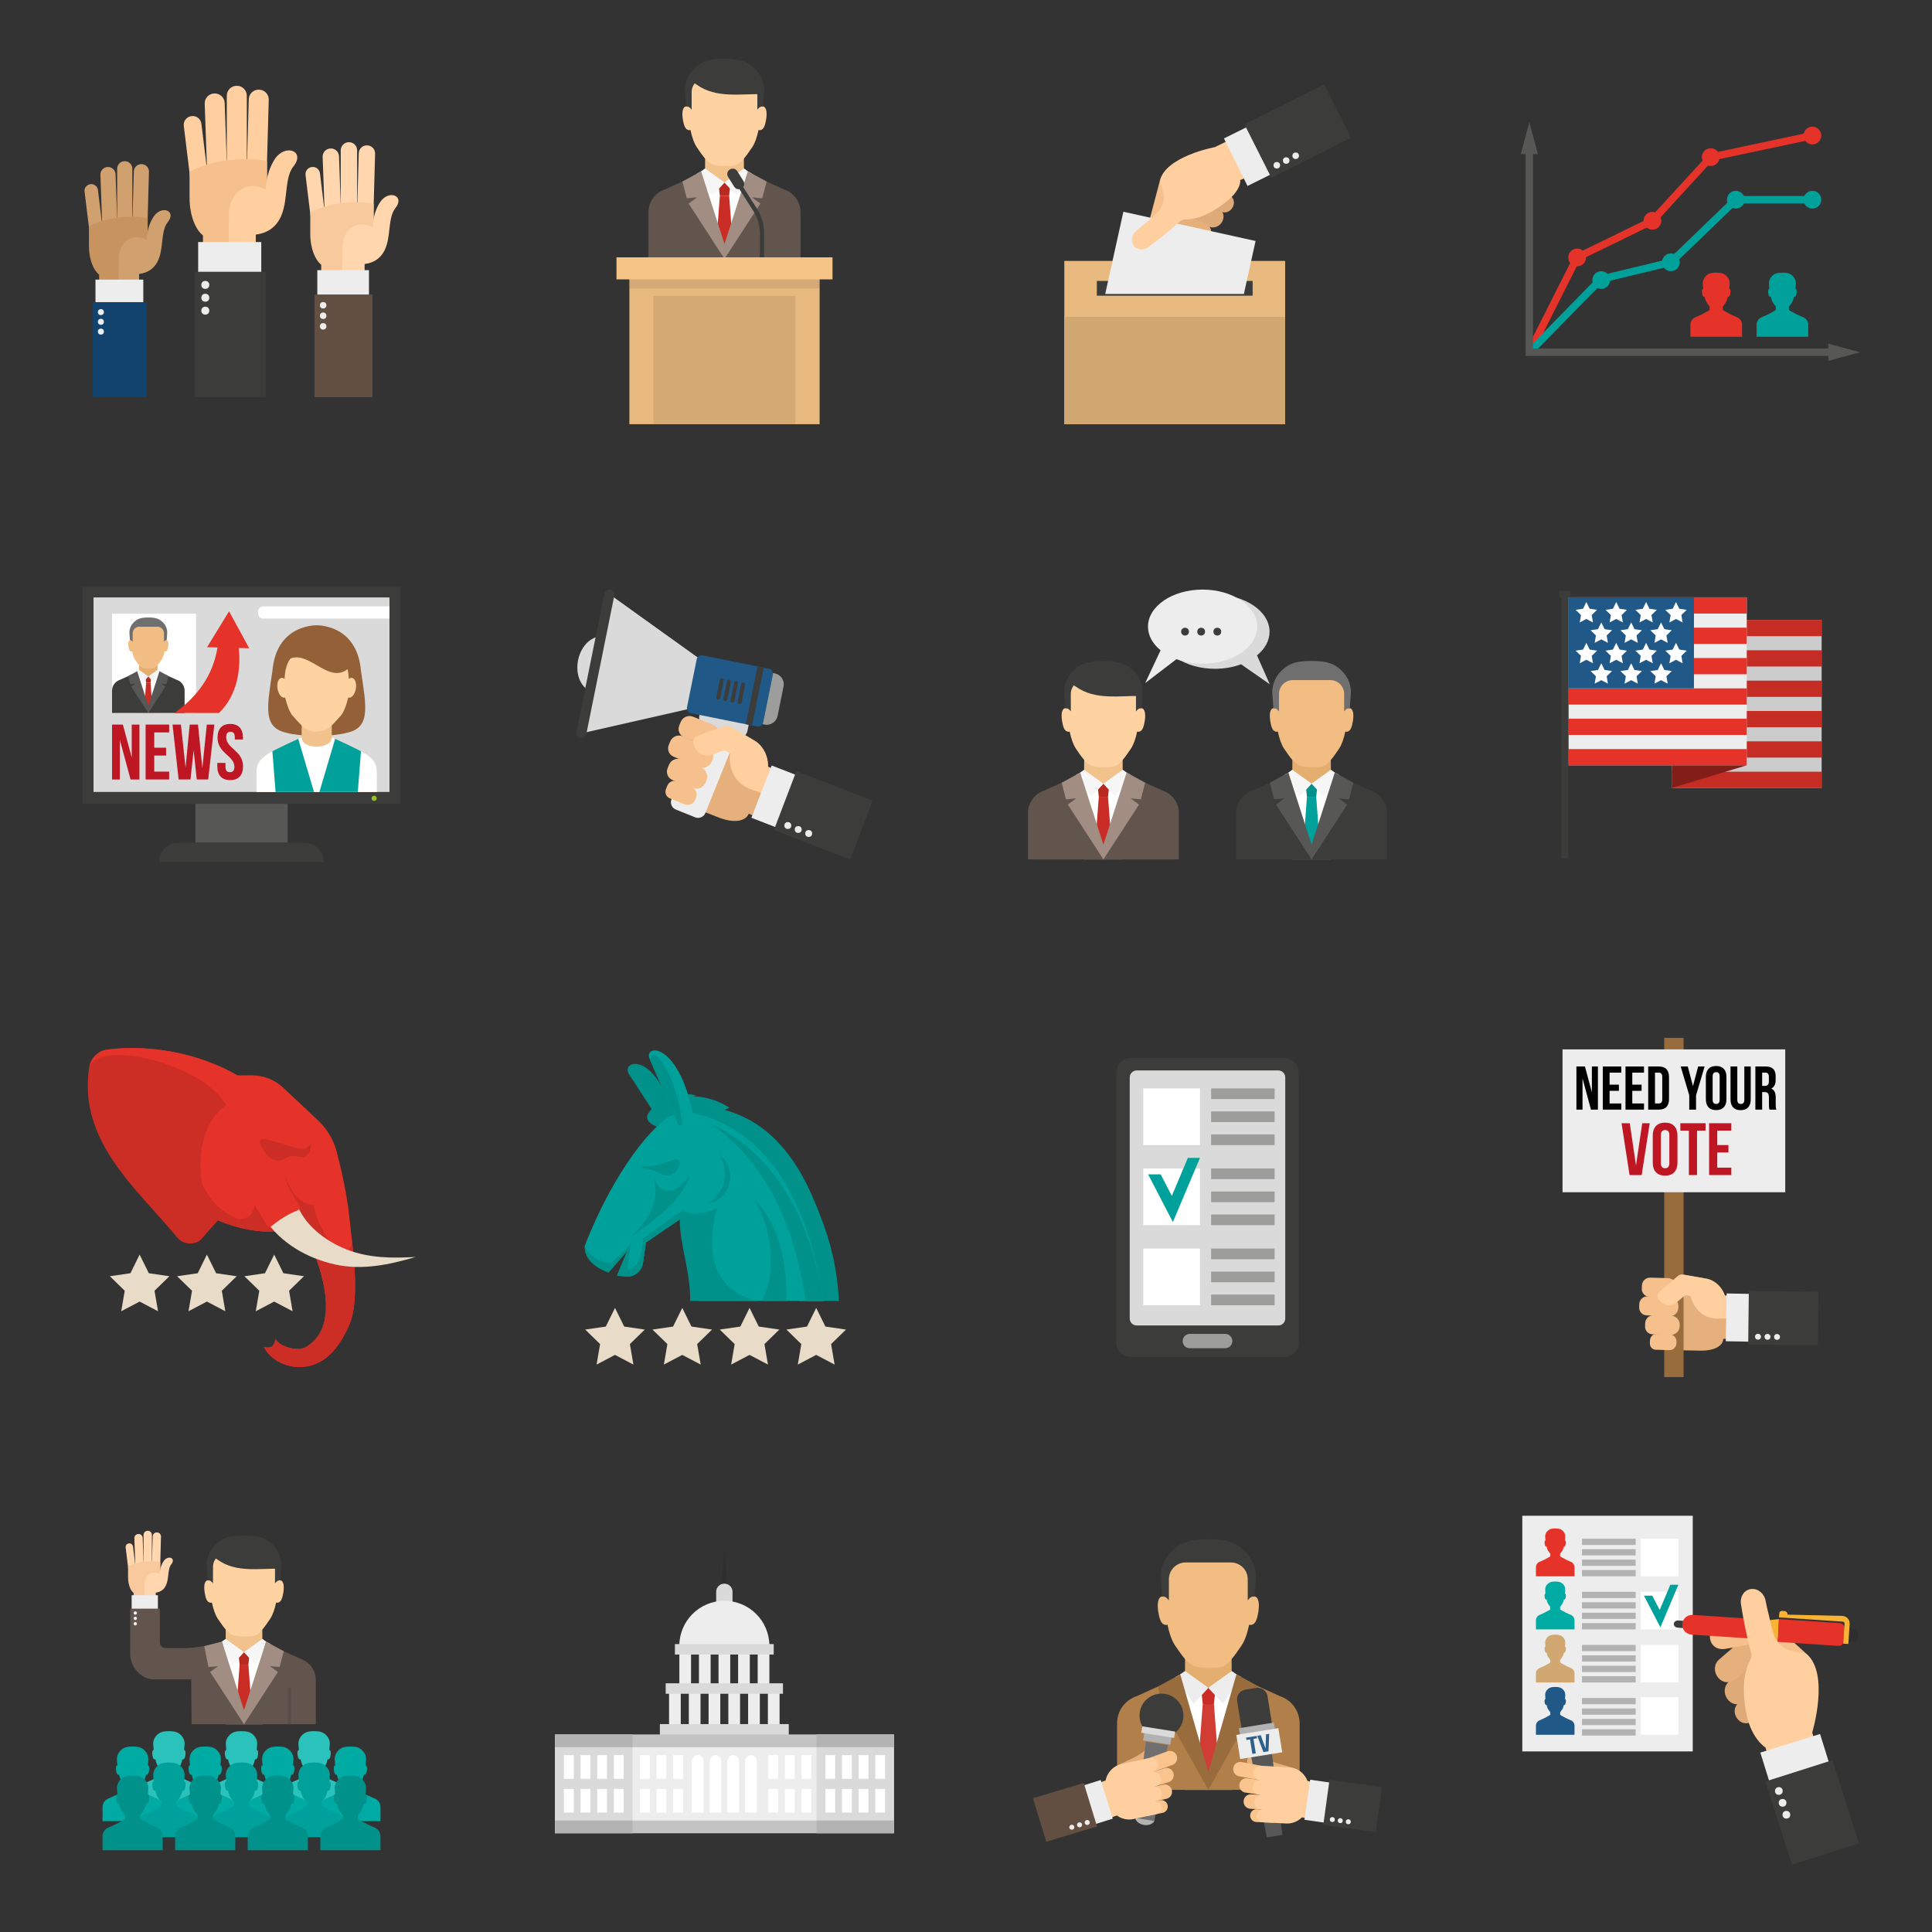 <?xml version="1.0" encoding="utf-8"?>
<!-- Generator: Adobe Illustrator 16.0.0, SVG Export Plug-In . SVG Version: 6.00 Build 0)  -->
<!DOCTYPE svg PUBLIC "-//W3C//DTD SVG 1.1//EN" "http://www.w3.org/Graphics/SVG/1.1/DTD/svg11.dtd">
<svg version="1.1" id="Layer_1" xmlns="http://www.w3.org/2000/svg" xmlns:xlink="http://www.w3.org/1999/xlink" x="0px" y="0px"
	 width="450px" height="450px" viewBox="0 0 450 450" enable-background="new 0 0 450 450" xml:space="preserve">
<rect x="0" y="0" width="450" height="450" fill="#333333" stroke="none"/>
<g>
	<g>
		<path fill="#FFCF9F" d="M55.131,43.317h0.046c1.272,0,2.304-1.031,2.304-2.304V22.284c0-1.272-1.032-2.304-2.304-2.304h-0.046
			c-1.272,0-2.304,1.032-2.304,2.304v18.729C52.827,42.286,53.858,43.317,55.131,43.317z"/>
		<path fill="#FFCF9F" d="M59.659,44.212l0.047,0.001c1.272,0.036,2.332-0.967,2.367-2.239l0.523-18.722
			c0.036-1.272-0.966-2.332-2.238-2.368l-0.046-0.001c-1.272-0.035-2.332,0.967-2.368,2.239l-0.523,18.722
			C57.385,43.116,58.387,44.176,59.659,44.212z"/>
		<path fill="#FFCF9F" d="M50.666,43.33l0.046-0.001c1.271-0.045,2.266-1.113,2.221-2.384L52.33,23.987
			c-0.045-1.271-1.113-2.266-2.385-2.22l-0.046,0.001c-1.271,0.045-2.266,1.113-2.22,2.384l0.603,16.957
			C48.327,42.381,49.394,43.375,50.666,43.33z"/>
		<path fill="#FFCF9F" d="M46.578,43.301l0.041-0.005c1.122-0.137,1.92-1.157,1.783-2.279l-1.49-12.195
			c-0.137-1.122-1.157-1.92-2.279-1.783l-0.041,0.005c-1.122,0.137-1.92,1.158-1.783,2.279l1.49,12.196
			C44.436,42.64,45.456,43.438,46.578,43.301z"/>
		<path fill="#F5C08C" d="M59.563,80.8V54.284c2.283-0.825,4.038-2.622,4.608-4.852c0.127-0.507,0.201-1.036,0.201-1.575v-3.186
			l-2.114-0.613l-0.062-6.493c-4.776-1.218-13.468-0.244-18.045,2.487v5.984c0,4.303,1.479,7.524,3.118,8.792V80.8H59.563z"/>
		<path fill="#FFCF9F" d="M64.011,37.049c-0.903,1.379-2.065,3.917-2.065,7.165c-3.826-2.252-8.714-0.07-8.63,6.116
			C53.305,50.585,53.072,80.8,53.072,80.8h6.491l0.001-26.155c5.991-0.794,6.641-6.027,7.001-9.094
			c0.315-2.679,0.507-5.213,1.777-6.786C71.248,35.169,66.42,33.371,64.011,37.049z"/>
		<rect x="46.157" y="56.377" fill="#EDEDED" width="14.695" height="7.687"/>
		<rect x="45.348" y="63.303" fill="#3C3C3B" width="16.499" height="29.218"/>
		<g>
			<circle fill="#EDEDED" cx="47.821" cy="72.361" r="0.929"/>
			<circle fill="#EDEDED" cx="47.821" cy="69.348" r="0.93"/>
			<circle fill="#EDEDED" cx="47.821" cy="66.36" r="0.929"/>
		</g>
	</g>
	<g>
		<path fill="#FFD6AE" d="M81.255,52.23h0.038c1.042,0,1.886-0.845,1.886-1.887V35.006c0-1.042-0.844-1.887-1.886-1.887h-0.038
			c-1.042,0-1.887,0.845-1.887,1.887v15.337C79.368,51.385,80.213,52.23,81.255,52.23z"/>
		<path fill="#FFD6AE" d="M84.963,52.962l0.038,0.001c1.042,0.029,1.909-0.792,1.938-1.833L87.368,35.8
			c0.029-1.042-0.792-1.91-1.833-1.938l-0.038-0.001c-1.042-0.029-1.909,0.792-1.938,1.833L83.13,51.024
			C83.101,52.065,83.921,52.934,84.963,52.962z"/>
		<path fill="#FFD6AE" d="M77.599,52.241l0.038-0.001c1.041-0.037,1.855-0.911,1.818-1.953l-0.494-13.885
			c-0.037-1.042-0.912-1.855-1.953-1.818l-0.038,0.001c-1.042,0.037-1.855,0.911-1.818,1.952l0.494,13.886
			C75.683,51.463,76.557,52.278,77.599,52.241z"/>
		<path fill="#FFD6AE" d="M74.251,52.217l0.034-0.004c0.918-0.112,1.572-0.948,1.46-1.867l-1.22-9.986
			c-0.112-0.919-0.948-1.572-1.867-1.46l-0.034,0.004c-0.918,0.112-1.572,0.948-1.46,1.866l1.22,9.987
			C72.497,51.675,73.333,52.329,74.251,52.217z"/>
		<path fill="#F7C99C" d="M84.884,82.923V61.21c1.869-0.675,3.306-2.147,3.773-3.973c0.104-0.415,0.165-0.848,0.165-1.29v-2.608
			l-1.731-0.502l-0.05-5.317c-3.912-0.997-11.028-0.199-14.776,2.037v4.901c0,3.523,1.211,6.161,2.553,7.199v21.266H84.884z"/>
		<path fill="#FFD6AE" d="M88.526,47.097c-0.739,1.129-1.691,3.208-1.691,5.868c-3.132-1.845-7.136-0.058-7.066,5.008
			c-0.009,0.209-0.2,24.951-0.2,24.951h5.315l0.001-21.417c4.906-0.65,5.438-4.935,5.733-7.447c0.258-2.193,0.416-4.269,1.456-5.556
			C94.452,45.558,90.499,44.085,88.526,47.097z"/>
		<rect x="73.907" y="62.924" fill="#EDEDED" width="12.033" height="6.294"/>
		<rect x="73.244" y="68.595" fill="#634E42" width="13.51" height="23.925"/>
		<g>
			<circle fill="#EDEDED" cx="75.269" cy="76.013" r="0.761"/>
			<circle fill="#EDEDED" cx="75.269" cy="73.546" r="0.761"/>
			<circle fill="#EDEDED" cx="75.269" cy="71.099" r="0.761"/>
		</g>
	</g>
	<g>
		<path fill="#D1A06F" d="M29.038,55.229h0.036c0.964,0,1.746-0.782,1.746-1.746V39.289c0-0.964-0.782-1.746-1.746-1.746h-0.036
			c-0.964,0-1.746,0.782-1.746,1.746v14.195C27.292,54.448,28.073,55.229,29.038,55.229z"/>
		<path fill="#D1A06F" d="M32.47,55.908l0.035,0.001c0.964,0.027,1.768-0.732,1.794-1.697l0.396-14.189
			c0.027-0.964-0.732-1.768-1.697-1.794l-0.035-0.001C32,38.201,31.197,38.96,31.17,39.924l-0.396,14.189
			C30.746,55.078,31.506,55.881,32.47,55.908z"/>
		<path fill="#D1A06F" d="M25.654,55.24l0.035-0.001c0.964-0.034,1.717-0.843,1.683-1.807L26.915,40.58
			c-0.034-0.964-0.843-1.717-1.807-1.683l-0.035,0.001c-0.964,0.034-1.717,0.843-1.683,1.807l0.457,12.852
			C23.881,54.521,24.69,55.274,25.654,55.24z"/>
		<path fill="#D1A06F" d="M22.556,55.218l0.031-0.004c0.85-0.104,1.455-0.877,1.351-1.728l-1.129-9.243
			c-0.104-0.85-0.877-1.455-1.728-1.351l-0.031,0.004c-0.85,0.104-1.455,0.877-1.351,1.727l1.129,9.243
			C20.932,54.716,21.706,55.321,22.556,55.218z"/>
		<path fill="#C7935F" d="M32.396,83.638V63.542c1.73-0.625,3.06-1.987,3.493-3.677c0.096-0.384,0.152-0.785,0.152-1.193v-2.414
			l-1.603-0.465l-0.046-4.921c-3.62-0.923-10.207-0.184-13.676,1.885v4.536c0,3.262,1.121,5.702,2.363,6.664v19.683H32.396z"/>
		<path fill="#D1A06F" d="M35.768,50.479c-0.685,1.045-1.565,2.969-1.565,5.431c-2.899-1.708-6.604-0.054-6.54,4.635
			c-0.009,0.194-0.186,23.093-0.186,23.093h4.919l0.001-19.823c4.541-0.602,5.033-4.568,5.306-6.893
			c0.239-2.03,0.385-3.951,1.348-5.143C41.252,49.055,37.594,47.691,35.768,50.479z"/>
		<rect x="22.237" y="65.128" fill="#EDEDED" width="11.138" height="5.826"/>
		<rect x="21.624" y="70.376" fill="#11436E" width="12.505" height="22.144"/>
		<g>
			<circle fill="#EDEDED" cx="23.498" cy="77.242" r="0.705"/>
			<circle fill="#EDEDED" cx="23.498" cy="74.958" r="0.704"/>
			<circle fill="#EDEDED" cx="23.498" cy="72.694" r="0.705"/>
		</g>
	</g>
</g>
<g>
	<g>
		<path fill="#F2C28D" d="M168.75,35.247c-0.111,0-0.749,0.006-4.504,0.056l-0.146,24.992h9.302l-0.146-24.992
			C169.499,35.253,168.861,35.247,168.75,35.247z"/>
		<polygon fill="#FFFFFF" points="164.202,60.294 162.042,40.884 164.208,39.282 168.75,42.542 173.292,39.282 175.458,40.884 
			173.298,60.294 		"/>
		<path fill="#61554E" d="M168.75,60.284l-5.446-20.378l-1.261,0.978l-7.165,3.236c-2.302,0.755-3.836,2.883-3.836,5.296v10.878
			h35.417V49.417c0-2.413-1.534-4.542-3.836-5.296l-7.165-3.236l-1.261-0.978L168.75,60.284z"/>
		<polygon fill="#B82922" points="167.667,45.594 167.318,42.438 168.641,42.505 168.75,42.5 168.859,42.505 170.182,42.438 
			169.833,45.594 		"/>
		<polygon fill="#F6F6F6" points="165.906,45.594 162.336,40.434 163.304,39.906 164.208,39.282 168.75,42.542 		"/>
		<polygon fill="#F6F6F6" points="171.593,45.594 175.164,40.434 174.196,39.906 173.292,39.282 168.75,42.542 		"/>
		<polygon fill="#C92D25" points="168.75,57.132 166.858,56.427 167.667,45.594 169.833,45.594 170.642,56.427 		"/>
		<polygon fill="#A18D81" points="168.75,56.833 163.304,39.906 163.304,39.906 158.938,42.286 159.966,46.191 162.376,45.962 
			160.388,47.407 168.748,60.294 168.75,60.276 168.752,60.294 177.112,47.407 175.124,45.962 177.534,46.191 178.562,42.286 
			174.196,39.906 174.196,39.906 		"/>
		<path fill="#FFD2A1" d="M177.708,24.784c-0.16-0.026-0.322-0.004-0.48,0.055v-3.846c0-3.169-2.569-5.739-5.739-5.739h-5.481
			c-3.169,0-5.739,2.569-5.739,5.739v3.846c-0.159-0.059-0.32-0.082-0.48-0.055c-0.845,0.138-0.987,1.497-0.74,3.021
			c0.199,1.236,0.479,2.191,1.152,2.446c0.158,0.062,0.323,0.082,0.48,0.055c0.049-0.009,0.095-0.027,0.142-0.043
			c0.373,1.755,0.868,3.144,1.5,4.072c0.749,1.099,1.326,1.925,1.862,2.547c1.216,1.409,2.22,1.754,4.524,1.754
			c0.011,0,0.022,0,0.033,0c0.002,0,0.005,0,0.008,0c0.002,0,0.005,0,0.007,0c0.011,0,0.022,0,0.033,0
			c2.583,0,3.03-0.022,4.524-1.754c0.536-0.622,1.113-1.448,1.861-2.547c0.632-0.928,1.127-2.317,1.5-4.072
			c0.047,0.016,0.093,0.034,0.142,0.043c0.158,0.027,0.323,0.007,0.481-0.055c0.673-0.254,0.952-1.209,1.151-2.446
			C178.695,26.28,178.552,24.921,177.708,24.784z"/>
		<path fill="#3C3C3B" d="M168.748,13.689c-0.003,0-0.005,0-0.008,0c-3.663,0-5.494,0.629-7.325,2.572
			c-1.266,1.343-1.964,3.132-1.896,4.979l0.268,3.543c0.46-0.075,0.934,0.227,1.312,0.769v-4.106c0-1.799,1.456-3.255,3.255-3.255
			h8.787c1.799,0,3.255,1.456,3.255,3.255v4.106c0.378-0.542,0.852-0.844,1.312-0.769l0.268-3.543
			c0.068-1.847-0.629-3.636-1.896-4.979c-1.831-1.942-3.663-2.572-7.325-2.572C168.752,13.689,168.75,13.689,168.748,13.689z"/>
		<path fill="#3C3C3B" d="M177.619,21.928c-5.062-0.118-10.809,1.058-15.375-2.228c-1.749-0.979-0.491-2.73-0.491-2.73h13.734
			L177.619,21.928z"/>
	</g>
	<rect x="146.595" y="63.328" fill="#E8B97F" width="44.31" height="35.482"/>
	<rect x="152.23" y="68.964" fill="#D4A974" width="33.038" height="29.847"/>
	<rect x="146.595" y="63.328" opacity="0.1" fill="#1D1D1B" width="44.31" height="3.847"/>
	<rect x="143.589" y="59.938" fill="#F5C386" width="50.321" height="5.134"/>
	<g>
		<path fill="#3C3C3B" d="M177.979,59.938h-1V54.28c0-1.813-0.516-3.579-1.491-5.107l-4.895-7.672l0.843-0.538l4.895,7.672
			c1.078,1.689,1.648,3.642,1.648,5.646V59.938z"/>
		<path fill="#3C3C3B" d="M173.149,42.146c0.37,0.591,0.191,1.37-0.399,1.74l0,0c-0.591,0.37-1.37,0.191-1.739-0.399l-1.424-2.272
			c-0.37-0.591-0.191-1.37,0.399-1.74l0,0c0.591-0.37,1.37-0.191,1.739,0.399L173.149,42.146z"/>
	</g>
</g>
<g>
	<path fill="#DADADA" d="M282.99,138.514c7.022,0,12.714,3.864,12.714,8.631c0,2.095-1.101,4.014-2.929,5.509l2.985,6.729
		l-6.685-4.66c-1.808,0.67-3.881,1.052-6.086,1.052c-7.021,0-12.714-3.864-12.714-8.63S275.969,138.514,282.99,138.514z"/>
	<g>
		<path fill="#EDEDED" d="M280.101,137.325c-7.021,0-12.714,3.864-12.714,8.63c0,2.095,1.101,4.015,2.929,5.51l-3.582,7.639
			l7.281-5.57c1.808,0.67,3.881,1.053,6.086,1.053c7.021,0,12.714-3.864,12.714-8.631
			C292.814,141.189,287.122,137.325,280.101,137.325z"/>
		<g>
			<circle fill="#3C3C3B" cx="276.014" cy="147.123" r="0.906"/>
			<circle fill="#3C3C3B" cx="279.774" cy="147.123" r="0.906"/>
			<circle fill="#3C3C3B" cx="283.534" cy="147.123" r="0.906"/>
		</g>
	</g>
	<g>
		<path fill="#F2C28D" d="M261.613,199.081l-0.14-23.697c-3.726-0.049-4.357-0.055-4.468-0.055s-0.743,0.006-4.469,0.055
			l-0.139,23.697H261.613z"/>
		<polygon fill="#FFFFFF" points="252.494,200.175 250.352,180.92 252.5,179.332 257.006,182.565 261.511,179.332 263.659,180.92 
			261.517,200.175 		"/>
		<path fill="#61554E" d="M257.006,200.165l-5.403-20.215l-1.251,0.97l-7.107,3.21c-2.283,0.749-3.806,2.86-3.806,5.254v10.791
			h35.134v-10.791c0-2.394-1.522-4.505-3.806-5.254l-7.107-3.21l-1.251-0.97L257.006,200.165z"/>
		<polygon fill="#B82922" points="255.931,185.592 255.585,182.462 256.896,182.528 257.006,182.522 257.114,182.528 
			258.426,182.462 258.08,185.592 		"/>
		<polygon fill="#F6F6F6" points="254.185,185.592 250.643,180.474 251.603,179.95 252.5,179.332 257.006,182.565 		"/>
		<polygon fill="#F6F6F6" points="259.826,185.592 263.368,180.474 262.408,179.95 261.511,179.332 257.006,182.565 		"/>
		<polygon fill="#C92D25" points="257.006,197.038 255.128,196.339 255.931,185.592 258.08,185.592 258.883,196.339 		"/>
		<polygon fill="#A18D81" points="257.006,196.741 251.603,179.95 251.603,179.95 247.272,182.311 248.292,186.185 250.683,185.957 
			248.71,187.391 257.003,200.175 257.006,200.157 257.008,200.175 265.301,187.391 263.328,185.957 265.72,186.185 
			266.739,182.311 262.408,179.95 262.408,179.95 		"/>
		<path fill="#FFD2A1" d="M265.892,164.949c-0.159-0.026-0.319-0.004-0.477,0.055v-3.815c0-3.144-2.55-5.693-5.693-5.693h-5.438
			c-3.145,0-5.693,2.549-5.693,5.693v3.815c-0.157-0.059-0.317-0.081-0.477-0.055c-0.838,0.136-0.979,1.484-0.733,2.997
			c0.197,1.226,0.475,2.174,1.143,2.426c0.156,0.062,0.32,0.082,0.477,0.055c0.048-0.009,0.094-0.027,0.141-0.043
			c0.369,1.741,0.86,3.119,1.488,4.04c0.742,1.09,1.314,1.91,1.846,2.526c1.206,1.398,2.202,1.74,4.488,1.74
			c0.011,0,0.021,0,0.032,0c0.003,0,0.005,0,0.008,0s0.005,0,0.008,0c0.011,0,0.021,0,0.032,0c2.563,0,3.005-0.022,4.487-1.74
			c0.532-0.617,1.104-1.437,1.847-2.526c0.628-0.921,1.119-2.299,1.488-4.04c0.047,0.016,0.093,0.034,0.141,0.043
			c0.156,0.027,0.32,0.007,0.477-0.055c0.668-0.252,0.945-1.2,1.143-2.426C266.87,166.434,266.729,165.085,265.892,164.949z"/>
		<path fill="#3C3C3B" d="M257.003,153.943c-0.003,0-0.005,0-0.008,0c-3.633,0-5.449,0.625-7.267,2.551
			c-1.256,1.332-1.948,3.106-1.88,4.939l0.266,3.516c0.456-0.075,0.927,0.225,1.301,0.763v-4.074c0-1.785,1.444-3.229,3.229-3.229
			h8.717c1.785,0,3.229,1.444,3.229,3.229v4.074c0.375-0.538,0.846-0.838,1.302-0.763l0.266-3.516
			c0.068-1.833-0.624-3.607-1.88-4.939c-1.817-1.927-3.634-2.551-7.267-2.551C257.008,153.943,257.006,153.943,257.003,153.943z"/>
		<path fill="#3C3C3B" d="M265.804,162.116c-5.021-0.117-10.722,1.049-15.252-2.209c-1.735-0.972-0.486-2.708-0.486-2.708h13.623
			L265.804,162.116z"/>
	</g>
	<g>
		<path fill="#E5AE71" d="M310.102,199.081l-0.139-23.697c-3.726-0.049-4.357-0.055-4.469-0.055c-0.11,0-0.742,0.006-4.468,0.055
			l-0.14,23.697H310.102z"/>
		<polygon fill="#FFFFFF" points="300.983,200.175 298.841,180.92 300.989,179.332 305.494,182.565 310,179.332 312.148,180.92 
			310.006,200.175 		"/>
		<path fill="#3C3C3B" d="M305.494,200.165l-5.402-20.215l-1.251,0.97l-7.107,3.21c-2.283,0.749-3.806,2.86-3.806,5.254v10.791
			h35.134v-10.791c0-2.394-1.522-4.505-3.806-5.254l-7.107-3.21l-1.251-0.97L305.494,200.165z"/>
		<polygon fill="#00918B" points="304.42,185.592 304.074,182.462 305.386,182.528 305.494,182.522 305.604,182.528 
			306.915,182.462 306.569,185.592 		"/>
		<polygon fill="#F6F6F6" points="302.674,185.592 299.132,180.474 300.092,179.95 300.989,179.332 305.494,182.565 		"/>
		<polygon fill="#F6F6F6" points="308.315,185.592 311.857,180.474 310.897,179.95 310,179.332 305.494,182.565 		"/>
		<polygon fill="#00A19A" points="305.494,197.038 303.617,196.339 304.42,185.592 306.569,185.592 307.372,196.339 		"/>
		<polygon fill="#575756" points="305.494,196.741 300.092,179.95 300.092,179.95 295.761,182.311 296.78,186.185 299.172,185.957 
			297.199,187.391 305.492,200.175 305.494,200.157 305.497,200.175 313.79,187.391 311.816,185.957 314.208,186.185 
			315.228,182.311 310.897,179.95 310.897,179.95 		"/>
		<path fill="#F2BD83" d="M314.381,164.949c-0.159-0.026-0.319-0.004-0.478,0.055v-3.815c0-3.144-2.549-5.693-5.692-5.693h-5.438
			c-3.145,0-5.693,2.549-5.693,5.693v3.815c-0.157-0.059-0.318-0.081-0.477-0.055c-0.838,0.136-0.979,1.484-0.734,2.997
			c0.198,1.226,0.476,2.174,1.143,2.426c0.157,0.062,0.32,0.082,0.478,0.055c0.048-0.009,0.094-0.027,0.14-0.043
			c0.37,1.741,0.861,3.119,1.488,4.04c0.743,1.09,1.315,1.91,1.847,2.526c1.206,1.398,2.202,1.74,4.488,1.74
			c0.011,0,0.021,0,0.032,0c0.003,0,0.005,0,0.008,0c0.002,0,0.005,0,0.007,0c0.011,0,0.022,0,0.033,0
			c2.562,0,3.005-0.022,4.487-1.74c0.532-0.617,1.104-1.437,1.847-2.526c0.628-0.921,1.118-2.299,1.488-4.04
			c0.046,0.016,0.092,0.034,0.141,0.043c0.156,0.027,0.32,0.007,0.477-0.055c0.668-0.252,0.945-1.2,1.143-2.426
			C315.359,166.434,315.219,165.085,314.381,164.949z"/>
		<path fill="#706F6F" d="M305.492,153.943c-0.003,0-0.005,0-0.008,0c-3.633,0-5.45,0.625-7.267,2.551
			c-1.256,1.332-1.948,3.106-1.88,4.939l0.266,3.516c0.456-0.075,0.926,0.225,1.301,0.763v-4.074c0-1.785,1.444-3.229,3.229-3.229
			h8.717c1.784,0,3.229,1.444,3.229,3.229v4.074c0.375-0.538,0.845-0.838,1.302-0.763l0.266-3.516
			c0.067-1.833-0.625-3.607-1.881-4.939c-1.816-1.927-3.633-2.551-7.267-2.551C305.497,153.943,305.494,153.943,305.492,153.943z"/>
	</g>
</g>
<g>
	<rect x="247.899" y="60.772" fill="#E8B97F" width="51.438" height="38.038"/>
	<rect x="255.476" y="65.437" fill="#3C3C3B" width="36.287" height="3.432"/>
	<g>
		<polygon fill="#F5C08C" points="270.128,42.207 267.664,51.534 273.452,46.971 		"/>
		<path fill="#DEAA78" d="M283.799,48.447l-2.956-1.315c-1.271-0.565-2.792-0.059-3.396,1.131l-0.021,0.044
			c-0.604,1.19-0.063,2.613,1.209,3.179l2.957,1.314C284.182,53.839,286.467,50.117,283.799,48.447z"/>
		<path fill="#DEAA78" d="M286.231,45.369l-2.427-0.944c-1.044-0.406-2.288,0.14-2.78,1.22l-0.018,0.04
			c-0.492,1.08-0.044,2.284,0.999,2.69l2.427,0.944C286.809,50.305,288.727,46.627,286.231,45.369z"/>
		<path fill="#E6B07C" d="M280.919,52.042l-4.52-1.815c-1.271-0.565-1.944-0.262-2.547,0.928l-0.87,0.247
			c-0.604,1.19-0.062,2.613,1.21,3.179l4.52,1.815C281.302,57.433,283.586,53.712,280.919,52.042z"/>
		<path fill="#F5C08C" d="M276.318,56.172c-0.245-0.399-2.848-3.643-2.848-3.643c-0.83-1.102-2.374-1.36-3.449-0.577l-0.04,0.029
			c-1.074,0.783-3.165-0.263-2.335,0.839l4.739,6.218C274.84,61.928,278.531,58.898,276.318,56.172z"/>
		<polygon fill="#EDEDED" points="292.449,56.133 290.189,66.356 289.725,68.468 257.429,68.468 257.894,66.356 261.653,49.321 
			267.885,50.694 268.18,50.768 268.539,50.842 271.518,51.507 272.404,51.697 272.838,51.792 274.242,52.109 282.1,53.841 		"/>
		<circle fill="#FFFFFF" cx="291.121" cy="36.267" r="0.642"/>
		<circle fill="#FFFFFF" cx="292.491" cy="34.817" r="0.642"/>
		<circle fill="#FFFFFF" cx="293.883" cy="33.345" r="0.642"/>
		<path fill="#FFCF9F" d="M282.978,34.258l0.003,0.002c0,0-11.641,2.161-12.853,7.947l0.75,2.38
			c0.571,1.815-0.062,3.889-1.594,5.219c-0.202,0.175-0.378,0.329-0.512,0.446l-0.979,0.854c-1.563,1.361-2.661,2.298-2.998,2.544
			c-1.125,0.824-1.499,2.348-0.808,3.442l0.029,0.042c0.691,1.095,2.257,1.303,3.467,0.417c2.597-1.893,5.096-3.926,7.481-6.087
			c0.003-0.002,0.006-0.005,0.009-0.008c0.386-0.345,0.883-0.332,1.381-0.355c3.018-0.142,5.407-1.31,8.411-3.456
			c4.605-3.289,4.097-5.714,4.097-5.714l12.162-4.539l-6.211-8.918L282.978,34.258z"/>
		<g>
			
				<rect x="284.92" y="32.609" transform="matrix(0.444 0.896 -0.896 0.444 194.185 -240.692)" fill="#EDEDED" width="12.358" height="7.13"/>
			
				<rect x="295.258" y="20.187" transform="matrix(0.45 0.893 -0.893 0.45 193.568 -253.091)" fill="#3C3C3B" width="13.897" height="20.755"/>
			<g>
				<circle fill="#EDEDED" cx="301.788" cy="36.28" r="0.763"/>
				<circle fill="#EDEDED" cx="299.58" cy="37.392" r="0.763"/>
				<circle fill="#EDEDED" cx="297.39" cy="38.495" r="0.763"/>
			</g>
		</g>
	</g>
	<rect x="247.899" y="73.798" fill="#D1A772" width="51.438" height="25.013"/>
</g>
<g>
	<polygon fill="#E6332A" points="356.978,82.429 355.448,81.658 366.71,59.318 384.361,50.72 398.01,35.833 421.968,30.737 
		422.324,32.412 398.901,37.394 385.405,52.117 367.979,60.604 	"/>
	<polygon fill="#00A19A" points="356.824,82.643 355.602,81.444 372.471,64.238 388.752,60.314 403.961,45.66 422.146,45.66 
		422.146,47.373 404.652,47.373 389.606,61.871 373.35,65.788 	"/>
	<g>
		<polygon fill="#575756" points="427.209,82.9 355.356,82.9 355.356,34.535 357.069,34.535 357.069,81.187 427.209,81.187 		"/>
		<g>
			<polygon fill="#575756" points="425.852,80.054 433.277,82.044 425.852,84.034 			"/>
		</g>
		<g>
			<polygon fill="#575756" points="358.203,35.892 356.213,28.466 354.223,35.892 			"/>
		</g>
	</g>
	<path fill="#E6332A" d="M405.757,78.428v-2.785c0-0.82-0.521-1.542-1.303-1.799l-1.38-0.623l-1.154-0.629l-0.328-0.179
		l-0.308-0.212l-0.005,0.003l-0.004-0.801c0.006-0.007,0.01-0.011,0.016-0.018c0.183-0.211,0.378-0.492,0.633-0.865
		c0.215-0.315,0.383-0.787,0.509-1.383c0.017,0.005,0.032,0.012,0.049,0.015c0.054,0.009,0.109,0.002,0.163-0.019
		c0.229-0.086,0.323-0.411,0.391-0.831c0.084-0.518,0.036-0.979-0.251-1.026l0.091-1.204c0.023-0.627-0.214-1.235-0.644-1.691
		c-0.622-0.66-1.244-0.874-2.488-0.874h-0.005c-1.244,0-1.866,0.214-2.488,0.874c-0.43,0.457-0.667,1.064-0.644,1.691l0.091,1.204
		c-0.287,0.046-0.335,0.508-0.251,1.026c0.067,0.42,0.162,0.745,0.391,0.831c0.054,0.021,0.11,0.028,0.164,0.019
		c0.017-0.003,0.032-0.009,0.048-0.015c0.127,0.596,0.295,1.068,0.51,1.383c0.254,0.373,0.45,0.654,0.632,0.865
		c0.006,0.007,0.012,0.012,0.019,0.02l-0.005,0.799l-0.005-0.003l-0.308,0.212l-0.328,0.179l-1.154,0.629l-1.38,0.623
		c-0.781,0.256-1.303,0.979-1.303,1.799v2.785H405.757z"/>
	<path fill="#00A19A" d="M421.17,78.428v-2.785c0-0.82-0.521-1.542-1.304-1.799l-1.379-0.623l-1.154-0.629l-0.328-0.179
		l-0.308-0.212l-0.005,0.003l-0.005-0.801c0.006-0.007,0.011-0.011,0.017-0.018c0.183-0.211,0.378-0.492,0.632-0.865
		c0.216-0.315,0.384-0.787,0.51-1.383c0.017,0.005,0.032,0.012,0.049,0.015c0.053,0.009,0.109,0.002,0.163-0.019
		c0.229-0.086,0.323-0.411,0.391-0.831c0.084-0.518,0.036-0.979-0.251-1.026l0.091-1.204c0.023-0.627-0.214-1.235-0.644-1.691
		c-0.622-0.66-1.244-0.874-2.488-0.874h-0.005c-1.244,0-1.866,0.214-2.488,0.874c-0.43,0.457-0.667,1.064-0.644,1.691l0.091,1.204
		c-0.287,0.046-0.335,0.508-0.251,1.026c0.067,0.42,0.162,0.745,0.391,0.831c0.054,0.021,0.11,0.028,0.163,0.019
		c0.017-0.003,0.032-0.009,0.049-0.015c0.126,0.596,0.294,1.068,0.509,1.383c0.255,0.373,0.45,0.654,0.633,0.865
		c0.006,0.007,0.012,0.012,0.018,0.02l-0.004,0.799l-0.005-0.003l-0.308,0.212l-0.328,0.179l-1.154,0.629l-1.38,0.623
		c-0.781,0.256-1.303,0.979-1.303,1.799v2.785H421.17z"/>
	<circle fill="#E6332A" cx="367.345" cy="59.961" r="2.069"/>
	<circle fill="#E6332A" cx="384.884" cy="51.418" r="2.069"/>
	<circle fill="#E6332A" cx="398.465" cy="36.6" r="2.069"/>
	<circle fill="#E6332A" cx="422.146" cy="31.574" r="2.069"/>
	<circle fill="#00A19A" cx="422.146" cy="46.517" r="2.069"/>
	<circle fill="#00A19A" cx="404.307" cy="46.517" r="2.069"/>
	<circle fill="#00A19A" cx="389.18" cy="61.093" r="2.069"/>
	<circle fill="#00A19A" cx="372.958" cy="65.231" r="2.069"/>
</g>
<g>
	<g>
		<path fill="#3C3C3B" d="M299.128,316.057h-35.756c-1.867,0-3.382-1.514-3.382-3.382v-62.85c0-1.868,1.515-3.382,3.382-3.382
			h35.756c1.867,0,3.382,1.514,3.382,3.382v62.85C302.51,314.543,300.995,316.057,299.128,316.057z"/>
		<path fill="#DADADA" d="M297.734,308.729h-32.969c-0.899,0-1.628-0.729-1.628-1.628v-56.15c0-0.898,0.729-1.628,1.628-1.628
			h32.969c0.899,0,1.628,0.729,1.628,1.628v56.15C299.362,308,298.634,308.729,297.734,308.729z"/>
		<path fill="#9D9D9C" d="M287.04,312.36c0,0.921-0.747,1.668-1.668,1.668h-8.244c-0.921,0-1.668-0.747-1.668-1.668l0,0
			c0-0.922,0.747-1.669,1.668-1.669h8.244C286.293,310.691,287.04,311.438,287.04,312.36L287.04,312.36z"/>
	</g>
	<rect x="266.292" y="253.51" fill="#FFFFFF" width="13.203" height="13.203"/>
	<rect x="266.292" y="272.162" fill="#FFFFFF" width="13.203" height="13.203"/>
	<rect x="266.292" y="290.815" fill="#FFFFFF" width="13.203" height="13.203"/>
	<rect x="282.097" y="253.51" fill="#9D9D9C" width="14.786" height="2.485"/>
	<rect x="282.097" y="258.868" fill="#9D9D9C" width="14.786" height="2.486"/>
	<rect x="282.097" y="264.227" fill="#9D9D9C" width="14.786" height="2.486"/>
	<rect x="282.097" y="272.162" fill="#9D9D9C" width="14.786" height="2.486"/>
	<rect x="282.097" y="277.521" fill="#9D9D9C" width="14.786" height="2.486"/>
	<rect x="282.097" y="282.879" fill="#9D9D9C" width="14.786" height="2.486"/>
	<rect x="282.097" y="290.815" fill="#9D9D9C" width="14.786" height="2.486"/>
	<rect x="282.097" y="296.174" fill="#9D9D9C" width="14.786" height="2.486"/>
	<rect x="282.097" y="301.532" fill="#9D9D9C" width="14.786" height="2.486"/>
	<polygon fill="#00A19A" points="276.678,269.691 272.946,278.543 270.341,273.523 267.416,273.523 273.19,284.646 279.495,269.691 
			"/>
</g>
<g>
	<g>
		<path fill="#E5AE71" d="M281.443,384.401c-0.133,0-0.898,0.008-5.407,0.067l-0.176,32.422h11.167l-0.176-32.422
			C282.343,384.409,281.577,384.401,281.443,384.401z"/>
		<polygon fill="#FFFFFF" points="275.984,416.891 273.392,391.169 275.992,389.246 281.443,393.159 286.896,389.246 
			289.496,391.169 286.903,416.891 		"/>
		<path fill="#B17F4A" d="M281.443,416.879l-6.538-26.884l-1.514,1.174l-8.602,3.885c-2.763,0.906-4.605,3.461-4.605,6.358v15.479
			h42.519v-15.479c0-2.897-1.843-5.452-4.605-6.358l-8.602-3.885l-1.514-1.174L281.443,416.879z"/>
		<path fill="#C92D25" d="M280.143,396.823l-0.417-3.789l1.587,0.08l0.131-0.006l0.132,0.006l1.587-0.08l-0.417,3.789
			C282.745,397.247,280.143,397.247,280.143,396.823z"/>
		<polygon fill="#EDEDED" points="278.03,396.823 273.744,390.628 274.905,389.995 275.992,389.246 281.443,393.159 		"/>
		<polygon fill="#EDEDED" points="284.857,396.823 289.144,390.628 287.982,389.995 286.896,389.246 281.443,393.159 		"/>
		<path fill="#D13C34" d="M281.443,414.305l-2.271-4.477l0.971-13.005c0,0.247,2.603,0.247,2.603,0l0.971,13.005L281.443,414.305z"
			/>
		<polygon fill="#996C3D" points="281.443,412.735 274.905,389.995 274.905,389.995 269.665,392.852 270.898,397.54 
			273.793,397.265 271.404,398.999 281.44,416.891 281.443,416.87 281.447,416.891 291.482,398.999 289.095,397.265 291.989,397.54 
			293.223,392.852 287.982,389.995 287.982,389.995 		"/>
		<path fill="#F2BD83" d="M292.197,371.841c-0.192-0.032-0.386-0.005-0.577,0.066v-4.617c0-3.805-3.084-6.89-6.89-6.89h-6.58
			c-3.805,0-6.89,3.085-6.89,6.89v4.617c-0.19-0.071-0.385-0.099-0.577-0.066c-1.014,0.165-1.185,1.796-0.888,3.626
			c0.239,1.484,0.575,2.631,1.383,2.937c0.189,0.074,0.388,0.099,0.577,0.065c0.059-0.011,0.113-0.032,0.17-0.052
			c0.447,2.107,1.041,3.774,1.801,4.89c0.898,1.318,1.591,2.311,2.234,3.058c1.46,1.691,2.665,2.105,5.432,2.105
			c0.013,0,0.026,0,0.039,0c0.003,0,0.006,0,0.009,0s0.006,0,0.009,0c0.014,0,0.026,0,0.04,0c3.101,0,3.637-0.026,5.431-2.105
			c0.644-0.747,1.336-1.739,2.235-3.058c0.759-1.115,1.353-2.782,1.801-4.89c0.056,0.02,0.111,0.041,0.17,0.052
			c0.189,0.033,0.388,0.009,0.577-0.065c0.808-0.306,1.144-1.452,1.383-2.937C293.382,373.637,293.212,372.006,292.197,371.841z"/>
		<path fill="#3C3C3B" d="M281.44,358.521c-0.003,0-0.006,0-0.009,0c-4.397,0-6.596,0.756-8.794,3.088
			c-1.52,1.612-2.357,3.76-2.275,5.978l0.321,4.254c0.553-0.091,1.121,0.271,1.575,0.923v-4.93c0-2.16,1.747-3.908,3.907-3.908
			h10.549c2.16,0,3.908,1.748,3.908,3.908v4.93c0.453-0.651,1.022-1.014,1.574-0.923l0.322-4.254
			c0.082-2.218-0.756-4.365-2.275-5.978c-2.199-2.332-4.397-3.088-8.795-3.088C281.446,358.521,281.443,358.521,281.44,358.521z"/>
	</g>
	<g>
		<path fill="#E6B07C" d="M258.854,414.175c-0.007-0.01-0.014-0.021-0.021-0.03c-0.554-0.853-0.207-1.955,0.714-2.483
			c3.518-2.067,5.25-2.109,8.048-4.699c0.737-0.665,1.863-0.641,2.574,0.06c0.009,0.009,0.017,0.018,0.025,0.026
			c0.71,0.699,0.704,1.848-0.074,2.558c-2.927,2.734-4.799,2.911-8.464,5.104C260.689,415.275,259.407,415.027,258.854,414.175z"/>
		<g>
			
				<ellipse transform="matrix(-0.988 -0.157 0.157 -0.988 463.593 884.127)" fill="#B2B2B2" cx="266.647" cy="423.79" rx="2.253" ry="1.517"/>
			<g>
				<circle fill="#3C3C3B" cx="270.53" cy="399.582" r="5.11"/>
				
					<rect x="266.407" y="404.147" transform="matrix(-0.988 -0.157 0.157 -0.988 472.353 847.504)" fill="#B2B2B2" width="6.413" height="1.937"/>
				
					<rect x="265.979" y="402.873" transform="matrix(-0.988 -0.157 0.157 -0.988 473.017 844.599)" fill="#DADADA" width="7.741" height="1.508"/>
				<polygon fill="#706F6F" points="264.422,423.437 268.872,424.143 272.015,406.478 266.909,405.666 				"/>
			</g>
		</g>
		<polygon fill="#FFCF9F" points="263.092,421.815 254.409,424.904 252.948,416.34 261.631,413.251 		"/>
		<path fill="#FAC48E" d="M265.532,418.608l-0.007-0.033c-0.19-0.902,0.388-1.788,1.29-1.979l4.159-0.914
			c0.902-0.19,1.788,0.387,1.979,1.29l0.007,0.032c0.19,0.903-0.387,1.789-1.29,1.979l-4.159,0.914
			C266.608,420.088,265.723,419.511,265.532,418.608z"/>
		<path fill="#FAC48E" d="M265.488,421.843l-0.006-0.029c-0.169-0.802,0.344-1.589,1.146-1.758l3.57-0.744
			c0.802-0.169,1.589,0.345,1.758,1.146l0.006,0.029c0.169,0.802-0.344,1.589-1.146,1.758l-3.57,0.744
			C266.444,423.157,265.657,422.645,265.488,421.843z"/>
		<path fill="#FAC48E" d="M265.416,412.201l-0.013-0.031c-0.365-0.848,0.026-1.83,0.873-2.194l5.565-2.028
			c0.848-0.364,1.83,0.026,2.195,0.874l0.013,0.031c0.365,0.847-0.026,1.829-0.874,2.194l-5.565,2.027
			C266.764,413.439,265.781,413.048,265.416,412.201z"/>
		<path fill="#FAC48E" d="M265.17,415.425l-0.008-0.033c-0.203-0.899,0.361-1.794,1.261-1.997l4.92-1.575
			c0.899-0.204,1.794,0.36,1.997,1.261l0.008,0.032c0.203,0.9-0.361,1.794-1.262,1.998l-4.919,1.575
			C266.268,416.889,265.373,416.324,265.17,415.425z"/>
		<path fill="#FFCF9F" d="M261.324,410.853l6.333-1.372c0.902-0.19,1.788,0.387,1.979,1.29l0.007,0.033
			c0.19,0.902-0.387,1.788-1.29,1.979c0.903-0.19,1.789,0.387,1.979,1.289l0.007,0.033c0.19,0.902-0.387,1.789-1.289,1.979
			l-0.493,0.104c0.903-0.19,1.789,0.387,1.979,1.289l0.007,0.033c0.189,0.902-0.388,1.788-1.29,1.979l-0.532,0.112
			c0.802-0.169,1.589,0.344,1.758,1.146l0.006,0.029c0.169,0.802-0.344,1.589-1.146,1.758l-5.31,1.156
			c-2.656,0.56-5.263-1.14-5.821-3.796l-0.679-3.219C256.969,414.019,258.668,411.412,261.324,410.853z"/>
		<g>
			
				<rect x="250.768" y="417.181" transform="matrix(0.298 0.955 -0.955 0.298 580.055 50.798)" fill="#EDEDED" width="9.422" height="5.437"/>
			<polygon fill="#634E42" points="240.594,418.846 252.421,415.281 255.518,425.414 243.69,428.979 			"/>
			<g>
				<circle fill="#EDEDED" cx="249.646" cy="425.591" r="0.582"/>
				<circle fill="#EDEDED" cx="251.448" cy="425.04" r="0.582"/>
				<circle fill="#EDEDED" cx="253.236" cy="424.494" r="0.582"/>
			</g>
		</g>
	</g>
	<g>
		<path fill="#E6B07C" d="M303.135,414.517c0.005-0.011,0.01-0.022,0.016-0.034c0.411-0.93-0.106-1.962-1.1-2.337
			c-3.801-1.482-5.519-1.248-8.692-3.36c-0.834-0.539-1.94-0.337-2.531,0.468c-0.008,0.01-0.015,0.021-0.021,0.029
			c-0.59,0.805-0.401,1.937,0.479,2.515c3.325,2.233,5.201,2.11,9.168,3.692C301.499,415.895,302.725,415.445,303.135,414.517z"/>
		<g>
			<polygon fill="#575756" points="298.697,427.384 295.065,427.968 290.387,403.825 295.562,402.992 			"/>
			<path fill="#3C3C3B" d="M296.253,401.424l-7.073,1.139l-1.026-6.372c-0.202-1.257,0.652-2.44,1.909-2.643l2.521-0.406
				c1.257-0.202,2.439,0.652,2.643,1.91L296.253,401.424z"/>
			
				<rect x="288.734" y="401.982" transform="matrix(0.987 -0.159 0.159 0.987 -60.33 51.686)" fill="#B2B2B2" width="8.255" height="1.827"/>
			
				<rect x="288.438" y="403.377" transform="matrix(0.987 -0.159 0.159 0.987 -60.863 51.824)" fill="#EDEDED" width="9.918" height="5.696"/>
		</g>
		<polygon fill="#FFCF9F" points="300.166,422.733 309.229,424.402 309.311,415.715 300.247,414.046 		"/>
		<path fill="#FAC48E" d="M297.247,419.955l0.001-0.034c0.045-0.921-0.666-1.704-1.588-1.748l-4.251-0.241
			c-0.922-0.044-1.704,0.667-1.749,1.588l-0.001,0.034c-0.045,0.921,0.666,1.704,1.588,1.748l4.251,0.241
			C296.42,421.587,297.202,420.876,297.247,419.955z"/>
		<path fill="#FAC48E" d="M297.805,423.142l0.002-0.03c0.039-0.818-0.593-1.514-1.411-1.553l-3.644-0.167
			c-0.818-0.04-1.514,0.592-1.553,1.41l-0.002,0.03c-0.039,0.818,0.593,1.513,1.411,1.553l3.644,0.167
			C297.07,424.591,297.766,423.96,297.805,423.142z"/>
		<path fill="#FAC48E" d="M296.343,413.61l0.009-0.032c0.225-0.895-0.317-1.803-1.212-2.027l-5.817-1.118
			c-0.895-0.225-1.802,0.317-2.027,1.212l-0.008,0.033c-0.226,0.894,0.316,1.802,1.211,2.027l5.817,1.117
			C295.21,415.048,296.117,414.505,296.343,413.61z"/>
		<path fill="#FAC48E" d="M297.099,416.754l0.003-0.033c0.058-0.921-0.642-1.714-1.563-1.771l-5.107-0.773
			c-0.921-0.058-1.714,0.642-1.771,1.563l-0.002,0.033c-0.058,0.921,0.642,1.714,1.563,1.771l5.107,0.773
			C296.248,418.374,297.041,417.675,297.099,416.754z"/>
		<path fill="#FFCF9F" d="M300.169,411.629l-6.471-0.348c-0.922-0.045-1.704,0.667-1.749,1.588l-0.001,0.033
			c-0.045,0.922,0.667,1.704,1.588,1.749c-0.921-0.045-1.704,0.666-1.748,1.588l-0.002,0.033c-0.044,0.922,0.667,1.704,1.588,1.749
			l0.503,0.023c-0.922-0.044-1.704,0.667-1.748,1.589l-0.002,0.033c-0.044,0.921,0.667,1.704,1.588,1.748l0.543,0.026
			c-0.818-0.039-1.514,0.592-1.553,1.41l-0.002,0.03c-0.039,0.818,0.593,1.514,1.411,1.553l5.426,0.298
			c2.711,0.131,5.014-1.962,5.144-4.673l0.158-3.286C304.973,414.063,302.88,411.76,300.169,411.629z"/>
		<g>
			
				<rect x="302.666" y="416.914" transform="matrix(-0.143 0.99 -0.99 -0.143 766.581 175.287)" fill="#EDEDED" width="9.423" height="5.436"/>
			<polygon fill="#3C3C3B" points="321.906,416.225 309.663,414.586 308.216,425.082 320.46,426.721 			"/>
			<g>
				<circle fill="#EDEDED" cx="314.042" cy="424.323" r="0.581"/>
				<circle fill="#EDEDED" cx="312.175" cy="424.066" r="0.582"/>
				<circle fill="#EDEDED" cx="310.323" cy="423.811" r="0.581"/>
			</g>
		</g>
		<g>
			<path fill="#30608A" d="M290.225,404.72l2.479-0.398l0.091,0.562l-0.839,0.135l0.543,3.369l-0.802,0.129l-0.543-3.369
				l-0.838,0.135L290.225,404.72z"/>
			<path fill="#30608A" d="M294.781,407.275l0.096-3.305l0.736-0.118l-0.154,4.058l-1.195,0.192l-1.42-3.804l0.809-0.131
				L294.781,407.275z"/>
		</g>
	</g>
</g>
<g>
	<path fill="#E6B07C" d="M186.748,181.615l-4.209,11.034l-8.149-3.109c-0.848,1.986-3.821,2.08-6.772,0.954l-9.52-3.709
		c0.074-6.112,1.904-11.314,4.439-17.229l6.373,2.431l1.005-2.857l0.007,0.003c0.251,0.15,5.723,3.281,6.131,3.569
		c1.554,1.095,2.531,2.853,2.779,4.795l0.06,1.121L186.748,181.615z"/>
	<path fill="#EDEDED" d="M161.906,190.367l-4.477-1.802c-0.992-0.399-1.44-1.553-0.978-2.517l8.997-18.772l6.668,2.685
		l-7.803,19.381C163.932,190.29,162.854,190.749,161.906,190.367z"/>
	
		<ellipse transform="matrix(0.98 0.198 -0.198 0.98 33.404 -24.554)" fill="#DADADA" cx="139.49" cy="154.768" rx="4.915" ry="6.565"/>
	<path fill="#9D9D9C" d="M178.084,168.763l-0.885-0.179l2.406-11.911l0.885,0.179c1.393,0.282,2.294,1.639,2.013,3.032l-1.387,6.866
		C180.834,168.143,179.477,169.044,178.084,168.763z"/>
	<polygon fill="#DADADA" points="162.143,164.735 135.845,170.71 142.319,138.661 164.236,154.375 	"/>
	<path fill="#205887" d="M176.375,169.223l-15.437-3.118c-0.637-0.129-1.049-0.75-0.921-1.387l2.253-11.152
		c0.128-0.637,0.75-1.049,1.387-0.92l15.437,3.118c0.637,0.129,1.049,0.75,0.921,1.387l-2.253,11.152
		C177.634,168.939,177.013,169.352,176.375,169.223z"/>
	<path fill="#3C3C3B" d="M136.569,170.958c-0.128,0.636-0.748,1.047-1.383,0.918l0,0c-0.636-0.128-1.047-0.748-0.918-1.384
		l6.513-32.244c0.128-0.636,0.748-1.047,1.383-0.918l0,0c0.636,0.128,1.047,0.748,0.918,1.384L136.569,170.958z"/>
	<path fill="#DADADA" d="M170.87,171.942l-6.486-2.527c-1.093-0.426-1.722-1.576-1.489-2.726l0.037-0.182l11.453,2.313l-0.273,1.351
		C173.814,171.64,172.266,172.486,170.87,171.942z"/>
	
		<rect x="175.112" y="155.247" transform="matrix(0.98 0.198 -0.198 0.98 35.574 -31.604)" fill="#3C3C3B" width="1.468" height="13.731"/>
	<g>
		<path fill="#3C3C3B" d="M167.755,162.594c-0.051,0.252-0.296,0.415-0.549,0.364l0,0c-0.252-0.051-0.415-0.297-0.364-0.549
			l0.822-4.067c0.051-0.252,0.296-0.415,0.548-0.364l0,0c0.252,0.051,0.416,0.296,0.364,0.548L167.755,162.594z"/>
		<path fill="#3C3C3B" d="M169.414,162.929c-0.051,0.252-0.296,0.415-0.548,0.364l0,0c-0.252-0.051-0.416-0.297-0.365-0.549
			l0.822-4.066c0.051-0.252,0.296-0.416,0.549-0.365l0,0c0.252,0.051,0.415,0.297,0.364,0.549L169.414,162.929z"/>
		<path fill="#3C3C3B" d="M171.072,163.264c-0.051,0.252-0.296,0.415-0.548,0.364l0,0c-0.252-0.051-0.416-0.296-0.364-0.549
			l0.821-4.066c0.051-0.252,0.297-0.416,0.549-0.364l0,0c0.252,0.051,0.415,0.296,0.364,0.548L171.072,163.264z"/>
		<path fill="#3C3C3B" d="M172.73,163.599c-0.051,0.252-0.296,0.415-0.548,0.364l0,0c-0.252-0.051-0.415-0.296-0.364-0.549
			l0.821-4.067c0.051-0.252,0.297-0.415,0.549-0.364l0,0c0.252,0.051,0.415,0.296,0.364,0.548L172.73,163.599z"/>
	</g>
	<path fill="#F5C08C" d="M163.978,173.585c1.224,0.492,2.616-0.101,3.108-1.325l0.164-0.408c0.236-0.588,0.229-1.246-0.019-1.829
		s-0.718-1.043-1.307-1.28l-4.484-1.804c-1.143-0.459-2.442,0.094-2.902,1.238l-0.337,0.839c-0.429,1.067,0.088,2.28,1.155,2.709
		L163.978,173.585z"/>
	<path fill="#F5C08C" d="M162.641,178.664c0.59,0.248,1.255,0.249,1.846,0.002s1.058-0.72,1.296-1.313l0.164-0.407
		c0.487-1.211-0.088-2.589-1.292-3.094l-5.622-2.361c-0.551-0.231-1.172-0.232-1.724-0.002c-0.551,0.23-0.987,0.672-1.21,1.226
		l-0.336,0.836c-0.424,1.056,0.077,2.257,1.126,2.698L162.641,178.664z"/>
	<path fill="#F5C08C" d="M161.262,183.545c1.224,0.492,2.616-0.101,3.108-1.325l0.164-0.408c0.236-0.588,0.229-1.246-0.019-1.829
		s-0.718-1.043-1.306-1.28l-4.485-1.803c-1.143-0.46-2.442,0.094-2.902,1.237l-0.337,0.839c-0.206,0.513-0.2,1.086,0.017,1.594
		c0.216,0.508,0.626,0.909,1.139,1.116L161.262,183.545z"/>
	<path fill="#F5C08C" d="M159.522,187.361c0.94,0.378,2.032-0.135,2.439-1.147l0.135-0.337c0.407-1.012-0.025-2.139-0.965-2.517
		l-3.444-1.385c-0.878-0.353-1.898,0.126-2.278,1.071l-0.279,0.693c-0.355,0.882,0.022,1.865,0.842,2.194L159.522,187.361z"/>
	<path fill="#FFCF9F" d="M180.666,186.045l-4.592-1.806c-7.252-1.909-6.019-8.769-6.019-8.769l-0.718-0.429
		c-0.355-0.205-0.781-0.244-1.16-0.102l-2.325,0.845c-0.809,0.295-1.696,0.25-2.476-0.117c-0.773-0.364-1.372-1.026-1.657-1.838
		l-0.167-0.474c-0.279-0.787,0.13-1.659,0.92-1.946l2.502-0.924l3.724-1.371c0.398-0.15,0.834-0.138,1.216,0.015l0.007,0.003
		c0.251,0.15,5.723,3.281,6.131,3.569c1.554,1.095,2.531,2.853,2.779,4.795l0.06,1.121l2.349,0.857l-0.006,0.037L180.666,186.045z"
		/>
	<g>
		
			<rect x="174.294" y="181.946" transform="matrix(-0.362 0.932 -0.932 -0.362 419.432 84.449)" fill="#EDEDED" width="13.064" height="7.538"/>
		<polygon fill="#3C3C3B" points="198.02,200.193 203.256,186.468 185.49,179.615 180.254,193.34 		"/>
		<g>
			<circle fill="#EDEDED" cx="188.361" cy="194.137" r="0.806"/>
			<circle fill="#EDEDED" cx="185.919" cy="193.205" r="0.806"/>
			<circle fill="#EDEDED" cx="183.497" cy="192.281" r="0.806"/>
		</g>
	</g>
</g>
<g>
	<g>
		<path fill="#E6332A" d="M81.295,308.704c-1.818,4.128-4.349,7.666-7.949,9.03c-1.167,0.454-2.383,0.663-3.587,0.663
			c-2.961,0-5.823-1.29-7.568-3.526c-0.282-0.344-0.528-0.712-0.737-1.105c1.683,0.258,2.273,0.099,2.715-1.879
			c0.983,1.781,5.123,3.046,7.15,1.842c2.347-1.4,3.648-3.501,4.226-5.945c0,0,0,0,0-0.013c1.02-4.324-0.184-9.692-1.708-14.128
			c0-0.012-0.012-0.036-0.012-0.049c-1.659-4.767-3.686-8.428-3.686-8.428c-6.523,3.305-14.545,1.229-20.873-1.522
			c-0.049-0.025-0.11-0.05-0.16-0.074c-4.545-3.378-6.363-18.968-8.525-32.998l17.985-0.11c2.764-0.024,5.43,1.02,7.445,2.924
			l8.059,7.567c2.396,2.249,4.017,5.209,4.631,8.452c0,0,1.978,7.261,2.678,14.104c0.196,1.88,0.455,4.005,0.688,6.216
			c0.221,2.089,0.417,4.251,0.541,6.389C82.855,300.916,82.684,305.56,81.295,308.704z"/>
		<path fill="#CC2D25" d="M81.295,308.704c-1.818,4.128-4.349,7.666-7.949,9.03c-1.167,0.454-2.383,0.663-3.587,0.663
			c-2.961,0-5.823-1.29-7.568-3.526c1.585,1.008,3.354,1.684,5.197,1.941c3.145,0.43,6.671-0.209,8.895-2.469
			c4.533-4.607,3.82-11.462,3.784-12.875c-0.111-3.342-1.954-6.585-4.767-8.391c1.327,0.233,2.727,0.024,3.931-0.565
			c0.332-0.159,0.651-0.344,0.946-0.565c0.799-0.577,1.438-1.351,1.892-2.224c0.221,2.089,0.417,4.251,0.541,6.389
			C82.855,300.916,82.684,305.56,81.295,308.704z"/>
		<path fill="#CC2D25" d="M50.744,284.258l-4.068,4.598c-1.683,1.272-4.056,0.983-5.406-0.637
			c-9.761-11.716-23.029-22.485-20.521-39.502c0.323-2.187,2.028-3.962,4.22-4.247c10.855-1.411,23.507,1.273,32.78,7.527v3.91
			C44.901,256.575,44.192,276.968,50.744,284.258z"/>
		<path fill="#E6332A" d="M57.749,251.997c-9.273-6.254-21.925-8.938-32.78-7.527c-2.09,0.272-3.722,1.902-4.151,3.948
			c2.379-6.301,26.635-0.674,31.893,9.034c1.394-0.888,3.064-1.442,5.038-1.545V251.997z"/>
		<path fill="#CC2D25" d="M81.295,308.704c-1.818,4.128-4.349,7.666-7.949,9.03c-1.167,0.454-2.383,0.663-3.587,0.663
			c-2.961,0-5.823-1.29-7.568-3.526c-0.282-0.344-0.528-0.712-0.737-1.105c1.683,0.258,2.273,0.099,2.715-1.879
			c0.983,1.781,5.123,3.046,7.15,1.842c2.347-1.4,3.648-3.501,4.226-5.945c0,0,0,0,0-0.013c1.02-4.324-0.184-9.692-1.708-14.128
			c0-0.012-0.012-0.036-0.012-0.049c-1.659-4.767-3.686-8.428-3.686-8.428c-6.523,3.305-14.545,1.229-20.873-1.522
			c-2.125-3.502-3.391-7.604-3.784-11.696c1.99,5.504,4.238,9.35,9.533,11.843c0.516,0.233,5.147,0.836,4.189-5.7
			c0.896,2.175,2.506,4.066,4.521,5.295c0.626,0.381,1.388,0.726,2.101,0.517c1.143-0.345,1.486-1.77,1.523-2.961
			c0.086-2.444-0.282-4.901-1.068-7.224c0.663,1.597,1.351,3.219,2.457,4.558c1.105,1.327,2.715,2.358,4.447,2.347
			c-0.074,2.567,2.604,7.653,6.044,11.892c1.069,1.314,2.211,2.556,3.378,3.6C82.855,300.916,82.684,305.56,81.295,308.704z"/>
		<path fill="#E8DBC8" d="M69.037,280.111c1.715,5.175,6.779,8.974,11.649,10.894c5.202,2.052,10.631,2.075,16.119,1.768
			c-6.086,1.802-12.439,3.157-18.777,1.743c-6.54-1.46-12.659-4.97-16.416-10.642C64.087,282.62,66.562,281.365,69.037,280.111z"/>
		<path fill="#E6332A" d="M69.278,281.945c-2.076,0.804-4.052,2.009-5.94,3.564c-0.384,0.316-0.958,0.23-1.212-0.198l-4.341-7.3
			l7.585-4.511l4.328,7.278C69.958,281.215,69.751,281.763,69.278,281.945z"/>
		<path fill="#CC2D25" d="M60.882,267.066c-0.274-0.473-0.541-1.098-0.198-1.522c0.335-0.417,0.985-0.306,1.498-0.156
			c2.089,0.608,4.177,1.217,6.266,1.826c0.875,0.255,1.809,0.511,2.683,0.252c0.874-0.258,1.592-1.253,1.214-2.082
			c0.07,0.786,0.138,1.592-0.063,2.355c-0.202,0.764-0.729,1.49-1.489,1.705c-0.972,0.274-1.998-0.337-2.998-0.195
			c-0.893,0.126-1.61,0.828-2.49,1.029c-0.955,0.218-1.965-0.198-2.697-0.851C61.876,268.776,61.373,267.913,60.882,267.066z"/>
	</g>
	<g>
		<polygon fill="#E8DBC8" points="32.521,292.218 34.666,296.562 39.459,297.259 35.991,300.64 36.81,305.414 32.521,303.16 
			28.234,305.414 29.053,300.64 25.584,297.259 30.378,296.562 		"/>
		<polygon fill="#E8DBC8" points="48.192,292.218 50.336,296.562 55.13,297.259 51.662,300.64 52.48,305.414 48.192,303.16 
			43.905,305.414 44.724,300.64 41.254,297.259 46.049,296.562 		"/>
		<polygon fill="#E8DBC8" points="63.863,292.218 66.007,296.562 70.801,297.259 67.333,300.64 68.151,305.414 63.863,303.16 
			59.576,305.414 60.395,300.64 56.925,297.259 61.719,296.562 		"/>
	</g>
</g>
<g>
	<g>
		<polygon fill="#E8DBC8" points="143.244,304.64 145.388,308.983 150.182,309.68 146.713,313.062 147.532,317.836 143.244,315.582 
			138.956,317.836 139.775,313.062 136.306,309.68 141.1,308.983 		"/>
		<polygon fill="#E8DBC8" points="158.915,304.64 161.059,308.983 165.853,309.68 162.384,313.062 163.203,317.836 158.915,315.582 
			154.627,317.836 155.446,313.062 151.977,309.68 156.771,308.983 		"/>
		<polygon fill="#E8DBC8" points="174.585,304.64 176.729,308.983 181.523,309.68 178.055,313.062 178.874,317.836 174.585,315.582 
			170.298,317.836 171.117,313.062 167.647,309.68 172.441,308.983 		"/>
	</g>
	<g>
		<polygon fill="#E8DBC8" points="190.109,304.64 192.253,308.983 197.046,309.68 193.578,313.062 194.396,317.836 190.109,315.582 
			185.821,317.836 186.64,313.062 183.171,309.68 187.965,308.983 		"/>
	</g>
	<g>
		<path fill="#00918B" d="M157.774,263.115l-2.06,1.257l-0.034-0.043l-8.92-13.741l-0.188-0.293
			C144.181,246.973,153.343,243.793,157.774,263.115z"/>
		<path fill="#00918B" d="M154.648,262.985c1.514,0.414,3.372-0.376,4.94-0.326c5.797,0.184,10.993,3.99,14.32,8.74
			c3.328,4.749,5.101,10.387,6.825,15.924c1.293,4.153,2.587,8.308,3.881,12.462c0.355,1.14,0.738,2.324,1.49,3.235h9.328
			c-0.576-8.433-2.027-13.752-4.352-19.822c-2.678-6.996-5.743-13.311-11.185-18.459c-3.09-2.924-6.91-5.07-11.014-6.188
			c0.322-0.192,0.643-0.385,0.965-0.577c-2.467-1.598-5.373-2.51-8.311-2.607c0.214-0.079,0.429-0.158,0.643-0.238
			c-2.596-0.619-5.417-0.237-7.755,1.051c-1.152,0.634-3.604,2.647-3.698,3.958C150.615,261.702,153.134,262.571,154.648,262.985z"
			/>
		<path fill="#00A19A" d="M162.663,303.021h29.124c-4.375-29.453-17.586-42.101-32.921-44.273l-5.454,4.117
			c1.574,4.836,2.584,7.943,3.853,12.434C159.773,284.191,162.761,292.85,162.663,303.021z"/>
		<path fill="#00918B" d="M187.652,303.021h4.134c-3.532-23.594-14.845-36.403-27.09-41.682
			C175.284,267.903,184.525,281.002,187.652,303.021z"/>
		<path fill="#00918B" d="M177.37,303.021h5.792c0.198-11.994-3.113-19.199-7.564-23.792
			C178.508,283.503,181.909,295.013,177.37,303.021z"/>
		<path fill="#00A19A" d="M169.186,276.594c0.008,0.008,0.016,0.023,0.023,0.04l-0.031,0.023c-0.158,1.753-0.9,3.325-2.03,4.542
			c-1.398,1.516-3.412,2.464-5.64,2.464c-0.758,0-1.485-0.11-2.172-0.308l-0.996,0.679l-7.883,5.363l-0.719,4.929
			c-0.363,1.904-2.132,3.215-4.06,2.994l-1.951-0.214l2.385-5.75l-4.392,5.031c-3.642-1.39-5.537-3.42-5.529-6.161
			c6.706-17.452,16.265-28.888,20.6-30.544l2.069-0.932c1.817,4.194,3.317,7.148,4.929,9.85c3.136,0.972,5.418,3.901,5.418,7.361
			C169.209,276.175,169.201,276.381,169.186,276.594z"/>
		<path fill="#00918B" d="M147.103,287.99c6.88-6.735,5.581-10.711,5.174-13.754c1.239,3.933,4.976,4.516,8.3-0.46
			C159.571,277.811,155.732,282.097,147.103,287.99z"/>
		<path fill="#00918B" d="M167.597,268.918c0.772,1.246,1.225,2.755,1.225,4.383c0,3.235-1.788,6.005-4.324,7.156
			c3.16-0.441,5.594-3.146,5.594-6.428C170.092,271.952,169.113,270.107,167.597,268.918z"/>
		<path fill="#00918B" d="M160.759,303.021h15.637c-12.892-2.932-11.07-15.998-9.249-21.821c-1.049,1.138-6.971,2.29-8.021,0.604
			l-9.271,6.587l-0.559,3.691c-0.28,2.853-3.132,3.804-3.132,3.804l0.703-6.125l-4.44,4.427c-2.811-0.119-5.364-1.785-6.236-3.867
			c0.035,2.693,1.93,4.697,5.524,6.07l4.396-5.035l-2.391,5.751l1.952,0.217c1.929,0.215,3.699-1.091,4.063-2.998l0.718-4.926
			l7.885-5.365C158.31,290.033,160.866,296.188,160.759,303.021z"/>
		<g>
			<path fill="#00A19A" d="M161.711,261.092l-3.616,1.091l-0.026-0.049l-6.55-15.016l-0.137-0.32
				C149.565,243.129,158.387,242.152,161.711,261.092z"/>
			<path fill="#00918B" d="M158.915,261.96l-0.653,0.156l-0.167,0.066l-0.026-0.049l-6.55-15.016
				C151.269,242.482,157.621,249.295,158.915,261.96z"/>
		</g>
		<path fill="#00918B" d="M158.311,270.341c-0.444-0.278-1.007-0.307-1.521-0.204c-0.514,0.104-0.995,0.324-1.481,0.519
			c-1.889,0.755-3.932,1.12-5.965,1.067c0.615,0.737,1.755,0.611,2.681,0.864c0.876,0.239,1.614,0.856,2.492,1.091
			c0.961,0.257,2.042,0.004,2.79-0.653C158.053,272.368,158.442,271.327,158.311,270.341z"/>
	</g>
</g>
<g>
	<g>
		<path fill="#E6B07C" d="M408.932,301.866l-0.117,10.059l-7.429-0.087c-0.094,1.837-2.442,2.787-5.133,2.756l-8.7-0.162
			c-1.74-4.907-1.809-9.604-1.523-15.078l5.809,0.067l-0.037-2.579h0.006c0.246,0.046,5.541,0.938,5.951,1.048
			c1.565,0.419,2.863,1.535,3.634,3.015l0.377,0.879L408.932,301.866z"/>
		<rect x="387.627" y="241.748" fill="#996C3D" width="4.51" height="79.004"/>
		<rect x="363.945" y="244.422" fill="#EDEDED" width="51.874" height="33.275"/>
		<path fill="#F5C08C" d="M388.368,302.15c1.123,0.033,2.062-0.851,2.095-1.975l0.011-0.374c0.016-0.539-0.184-1.063-0.554-1.456
			s-0.881-0.622-1.421-0.639l-4.115-0.121c-1.049-0.031-1.925,0.794-1.955,1.844l-0.023,0.77c-0.028,0.979,0.742,1.797,1.722,1.826
			L388.368,302.15z"/>
		<path fill="#F5C08C" d="M388.794,306.603c0.545,0.024,1.076-0.171,1.477-0.541c0.399-0.371,0.633-0.887,0.649-1.432l0.011-0.374
			c0.033-1.111-0.832-2.043-1.942-2.093l-5.188-0.233c-0.509-0.022-1.005,0.16-1.378,0.506c-0.373,0.347-0.592,0.828-0.607,1.337
			l-0.022,0.768c-0.028,0.969,0.726,1.781,1.694,1.824L388.794,306.603z"/>
		<path fill="#F5C08C" d="M389.129,310.91c1.123,0.033,2.062-0.851,2.095-1.974l0.011-0.375c0.016-0.539-0.184-1.063-0.554-1.456
			c-0.37-0.393-0.881-0.622-1.421-0.638l-4.115-0.122c-1.049-0.031-1.924,0.795-1.955,1.844l-0.023,0.77
			c-0.014,0.471,0.16,0.927,0.482,1.27c0.323,0.343,0.769,0.543,1.239,0.557L389.129,310.91z"/>
		<path fill="#F5C08C" d="M388.861,314.473c0.862,0.025,1.584-0.706,1.612-1.635l0.009-0.31c0.027-0.929-0.649-1.702-1.513-1.728
			l-3.16-0.094c-0.806-0.023-1.479,0.66-1.505,1.527l-0.019,0.637c-0.024,0.809,0.565,1.483,1.318,1.506L388.861,314.473z"/>
		<path fill="#FFCF9F" d="M405.374,307.197l-4.202-0.092c-6.358,0.609-7.393-5.237-7.393-5.237l-0.7-0.131
			c-0.344-0.06-0.695,0.035-0.957,0.26l-1.609,1.359c-0.56,0.474-1.282,0.699-2.014,0.636c-0.726-0.064-1.398-0.416-1.866-0.982
			l-0.272-0.329c-0.456-0.547-0.385-1.364,0.162-1.826l1.729-1.476l2.573-2.191c0.273-0.236,0.626-0.355,0.977-0.346h0.006
			c0.246,0.046,5.541,0.938,5.951,1.048c1.565,0.419,2.863,1.535,3.634,3.015l0.377,0.879l2.13-0.006l0.006,0.03L405.374,307.197z"
			/>
		<g>
			
				<rect x="399.84" y="303.677" transform="matrix(-0.018 1 -1 -0.018 719.465 -92.986)" fill="#EDEDED" width="11.128" height="6.42"/>
			<polygon fill="#3C3C3B" points="423.409,313.397 423.555,300.886 407.337,300.638 407.191,313.149 			"/>
			<g>
				<circle fill="#EDEDED" cx="413.906" cy="311.4" r="0.686"/>
				<circle fill="#EDEDED" cx="411.68" cy="311.374" r="0.687"/>
				<circle fill="#EDEDED" cx="409.472" cy="311.348" r="0.687"/>
			</g>
		</g>
	</g>
	<g>
		<path d="M368.6,251.175v7.278h-1.421v-10.049h1.981l1.621,6.016v-6.016h1.407v10.049h-1.622L368.6,251.175z"/>
		<path d="M374.904,252.64h2.168v1.435h-2.168v2.943h2.729v1.436h-4.308v-10.049h4.308v1.436h-2.729V252.64z"/>
		<path d="M380.19,252.64h2.168v1.435h-2.168v2.943h2.728v1.436h-4.307v-10.049h4.307v1.436h-2.728V252.64z"/>
		<path d="M383.897,248.404h2.497c1.579,0,2.354,0.876,2.354,2.484v5.081c0,1.608-0.775,2.483-2.354,2.483h-2.497V248.404z
			 M385.476,249.84v7.178h0.891c0.502,0,0.804-0.258,0.804-0.976v-5.227c0-0.718-0.302-0.976-0.804-0.976H385.476z"/>
		<path d="M393.462,255.123l-1.995-6.719h1.65l1.206,4.58l1.206-4.58h1.508l-1.996,6.719v3.33h-1.579V255.123z"/>
		<path d="M397.327,250.815c0-1.606,0.847-2.525,2.397-2.525c1.55,0,2.396,0.919,2.396,2.525v5.227c0,1.607-0.847,2.526-2.396,2.526
			c-1.551,0-2.397-0.919-2.397-2.526V250.815z M398.906,256.143c0,0.718,0.315,0.99,0.818,0.99c0.502,0,0.817-0.272,0.817-0.99
			v-5.428c0-0.718-0.315-0.989-0.817-0.989c-0.503,0-0.818,0.271-0.818,0.989V256.143z"/>
		<path d="M404.651,248.404v7.752c0,0.718,0.315,0.977,0.818,0.977c0.502,0,0.818-0.259,0.818-0.977v-7.752h1.493v7.651
			c0,1.608-0.804,2.527-2.354,2.527s-2.354-0.919-2.354-2.527v-7.651H404.651z"/>
		<path d="M412.162,258.453c-0.086-0.258-0.144-0.416-0.144-1.234v-1.579c0-0.933-0.315-1.277-1.033-1.277h-0.546v4.091h-1.579
			v-10.049h2.384c1.636,0,2.34,0.761,2.34,2.311v0.791c0,1.033-0.33,1.707-1.034,2.038c0.79,0.33,1.048,1.091,1.048,2.139v1.551
			c0,0.488,0.015,0.847,0.173,1.22H412.162z M410.439,249.84v3.087h0.618c0.588,0,0.947-0.258,0.947-1.063v-0.99
			c0-0.719-0.244-1.034-0.805-1.034H410.439z"/>
	</g>
	<g>
		<path fill="#BE1622" d="M381.055,271.468l1.448-9.847h1.741l-1.862,12.07h-2.827l-1.862-12.07h1.914L381.055,271.468z"/>
		<path fill="#BE1622" d="M384.956,264.518c0-1.93,1.018-3.033,2.879-3.033c1.862,0,2.88,1.104,2.88,3.033v6.277
			c0,1.931-1.018,3.034-2.88,3.034c-1.861,0-2.879-1.104-2.879-3.034V264.518z M386.853,270.916c0,0.862,0.38,1.189,0.982,1.189
			c0.604,0,0.983-0.327,0.983-1.189v-6.519c0-0.862-0.38-1.189-0.983-1.189c-0.603,0-0.982,0.327-0.982,1.189V270.916z"/>
		<path fill="#BE1622" d="M391.391,261.621h5.863v1.725h-1.983v10.346h-1.896v-10.346h-1.983V261.621z"/>
		<path fill="#BE1622" d="M399.98,266.708h2.604v1.725h-2.604v3.535h3.276v1.724h-5.173v-12.07h5.173v1.725h-3.276V266.708z"/>
	</g>
</g>
<g>
	<g>
		<g>
			<path fill="#2BC2BB" d="M46.353,420.613v-3.246c0-0.955-0.607-1.798-1.519-2.097l-1.608-0.726l-1.345-0.733l-0.383-0.209
				l-0.358-0.247l-0.005,0.004l-0.006-0.933c0.007-0.008,0.012-0.014,0.019-0.021c0.212-0.246,0.44-0.573,0.737-1.008
				c0.25-0.368,0.446-0.918,0.594-1.612c0.018,0.006,0.037,0.014,0.056,0.017c0.063,0.011,0.128,0.003,0.19-0.021
				c0.267-0.101,0.377-0.479,0.456-0.968c0.098-0.604,0.042-1.142-0.293-1.196l0.106-1.402c0.027-0.731-0.249-1.439-0.75-1.972
				c-0.725-0.769-1.45-1.018-2.9-1.018h-0.006c-1.45,0-2.175,0.249-2.9,1.018c-0.501,0.532-0.777,1.24-0.75,1.972l0.106,1.402
				c-0.334,0.055-0.391,0.593-0.293,1.196c0.079,0.489,0.189,0.867,0.456,0.968c0.063,0.024,0.128,0.032,0.19,0.021
				c0.019-0.003,0.037-0.011,0.056-0.017c0.147,0.694,0.343,1.244,0.594,1.612c0.296,0.435,0.524,0.762,0.737,1.008
				c0.007,0.009,0.014,0.015,0.021,0.022l-0.005,0.932l-0.005-0.004l-0.358,0.247l-0.383,0.209l-1.345,0.733l-1.607,0.726
				c-0.912,0.299-1.519,1.142-1.519,2.097v3.246H46.353z"/>
			<path fill="#2BC2BB" d="M63.26,420.613v-3.246c0-0.955-0.607-1.798-1.519-2.097l-1.607-0.726l-1.345-0.733l-0.383-0.209
				l-0.358-0.247l-0.005,0.004l-0.005-0.933c0.006-0.008,0.012-0.014,0.019-0.021c0.212-0.246,0.441-0.573,0.737-1.008
				c0.25-0.368,0.446-0.918,0.594-1.612c0.019,0.006,0.037,0.014,0.056,0.017c0.063,0.011,0.127,0.003,0.19-0.021
				c0.267-0.101,0.377-0.479,0.456-0.968c0.098-0.604,0.042-1.142-0.293-1.196l0.106-1.402c0.027-0.731-0.25-1.439-0.75-1.972
				c-0.725-0.769-1.45-1.018-2.9-1.018h-0.006c-1.45,0-2.175,0.249-2.9,1.018c-0.501,0.532-0.778,1.24-0.75,1.972l0.106,1.402
				c-0.334,0.055-0.391,0.593-0.292,1.196c0.079,0.489,0.189,0.867,0.456,0.968c0.063,0.024,0.128,0.032,0.19,0.021
				c0.02-0.003,0.038-0.011,0.056-0.017c0.147,0.694,0.343,1.244,0.594,1.612c0.296,0.435,0.525,0.762,0.737,1.008
				c0.007,0.009,0.014,0.015,0.021,0.022l-0.005,0.932l-0.005-0.004l-0.358,0.247l-0.383,0.209l-1.345,0.733l-1.607,0.726
				c-0.911,0.299-1.519,1.142-1.519,2.097v3.246H63.26z"/>
			<path fill="#2BC2BB" d="M80.168,420.613v-3.246c0-0.955-0.607-1.798-1.519-2.097l-1.607-0.726l-1.345-0.733l-0.383-0.209
				l-0.358-0.247l-0.005,0.004l-0.005-0.933c0.007-0.008,0.012-0.014,0.019-0.021c0.212-0.246,0.44-0.573,0.737-1.008
				c0.25-0.368,0.446-0.918,0.594-1.612c0.019,0.006,0.037,0.014,0.056,0.017c0.063,0.011,0.128,0.003,0.19-0.021
				c0.266-0.101,0.377-0.479,0.456-0.968c0.098-0.604,0.042-1.142-0.292-1.196l0.106-1.402c0.027-0.731-0.249-1.439-0.75-1.972
				c-0.725-0.769-1.45-1.018-2.9-1.018h-0.006c-1.45,0-2.175,0.249-2.9,1.018c-0.501,0.532-0.777,1.24-0.75,1.972l0.106,1.402
				c-0.334,0.055-0.391,0.593-0.293,1.196c0.079,0.489,0.189,0.867,0.456,0.968c0.063,0.024,0.127,0.032,0.19,0.021
				c0.019-0.003,0.037-0.011,0.056-0.017c0.148,0.694,0.344,1.244,0.594,1.612c0.296,0.435,0.525,0.762,0.737,1.008
				c0.007,0.009,0.014,0.015,0.021,0.022l-0.006,0.932l-0.005-0.004l-0.358,0.247l-0.383,0.209l-1.345,0.733l-1.608,0.726
				c-0.911,0.299-1.519,1.142-1.519,2.097v3.246H80.168z"/>
		</g>
		<g>
			<path fill="#00ABA3" d="M37.898,424.187v-3.246c0-0.955-0.607-1.798-1.519-2.097l-1.607-0.726l-1.345-0.733l-0.383-0.209
				l-0.358-0.247l-0.005,0.004l-0.005-0.934c0.006-0.007,0.012-0.013,0.019-0.021c0.212-0.246,0.441-0.573,0.737-1.009
				c0.25-0.367,0.446-0.917,0.594-1.611c0.019,0.006,0.037,0.013,0.056,0.017c0.063,0.011,0.128,0.003,0.19-0.021
				c0.267-0.101,0.377-0.479,0.456-0.969c0.098-0.604,0.042-1.141-0.293-1.195l0.106-1.403c0.027-0.731-0.25-1.438-0.75-1.971
				c-0.725-0.769-1.45-1.018-2.9-1.018h-0.006c-1.45,0-2.175,0.249-2.9,1.018c-0.501,0.532-0.777,1.239-0.75,1.971l0.106,1.403
				c-0.334,0.055-0.391,0.592-0.292,1.195c0.079,0.49,0.189,0.868,0.456,0.969c0.063,0.024,0.128,0.032,0.19,0.021
				c0.019-0.004,0.038-0.011,0.056-0.017c0.147,0.694,0.343,1.244,0.594,1.611c0.296,0.436,0.524,0.763,0.737,1.009
				c0.007,0.008,0.014,0.015,0.021,0.022l-0.005,0.932l-0.005-0.004l-0.358,0.247l-0.383,0.209l-1.345,0.733l-1.607,0.726
				c-0.911,0.299-1.519,1.142-1.519,2.097v3.246H37.898z"/>
			<path fill="#00ABA3" d="M54.807,424.187v-3.246c0-0.955-0.608-1.798-1.519-2.097l-1.607-0.726l-1.345-0.733l-0.383-0.209
				l-0.358-0.247l-0.005,0.004l-0.005-0.934c0.007-0.007,0.012-0.013,0.019-0.021c0.212-0.246,0.44-0.573,0.737-1.009
				c0.25-0.367,0.446-0.917,0.594-1.611c0.019,0.006,0.037,0.013,0.056,0.017c0.063,0.011,0.128,0.003,0.19-0.021
				c0.266-0.101,0.377-0.479,0.456-0.969c0.098-0.604,0.042-1.141-0.292-1.195l0.106-1.403c0.027-0.731-0.249-1.438-0.75-1.971
				c-0.725-0.769-1.45-1.018-2.9-1.018h-0.006c-1.45,0-2.175,0.249-2.9,1.018c-0.501,0.532-0.777,1.239-0.75,1.971l0.106,1.403
				c-0.334,0.055-0.391,0.592-0.293,1.195c0.079,0.49,0.189,0.868,0.456,0.969c0.063,0.024,0.127,0.032,0.19,0.021
				c0.02-0.004,0.038-0.011,0.056-0.017c0.147,0.694,0.344,1.244,0.594,1.611c0.296,0.436,0.525,0.763,0.737,1.009
				c0.007,0.008,0.014,0.015,0.021,0.022l-0.006,0.932l-0.005-0.004l-0.358,0.247l-0.383,0.209l-1.345,0.733l-1.607,0.726
				c-0.911,0.299-1.519,1.142-1.519,2.097v3.246H54.807z"/>
			<path fill="#00ABA3" d="M71.714,424.187v-3.246c0-0.955-0.607-1.798-1.519-2.097l-1.607-0.726l-1.345-0.733l-0.383-0.209
				l-0.358-0.247l-0.005,0.004l-0.006-0.934c0.007-0.007,0.012-0.013,0.019-0.021c0.212-0.246,0.44-0.573,0.737-1.009
				c0.25-0.367,0.446-0.917,0.594-1.611c0.018,0.006,0.037,0.013,0.056,0.017c0.063,0.011,0.128,0.003,0.19-0.021
				c0.267-0.101,0.377-0.479,0.456-0.969c0.098-0.604,0.042-1.141-0.293-1.195l0.106-1.403c0.027-0.731-0.249-1.438-0.75-1.971
				c-0.725-0.769-1.45-1.018-2.9-1.018H64.7c-1.45,0-2.175,0.249-2.9,1.018c-0.501,0.532-0.778,1.239-0.75,1.971l0.106,1.403
				c-0.334,0.055-0.391,0.592-0.293,1.195c0.079,0.49,0.19,0.868,0.456,0.969c0.063,0.024,0.128,0.032,0.19,0.021
				c0.019-0.004,0.038-0.011,0.056-0.017c0.147,0.694,0.343,1.244,0.594,1.611c0.296,0.436,0.524,0.763,0.737,1.009
				c0.007,0.008,0.014,0.015,0.021,0.022l-0.005,0.932l-0.005-0.004l-0.358,0.247l-0.383,0.209l-1.345,0.733l-1.607,0.726
				c-0.911,0.299-1.519,1.142-1.519,2.097v3.246H71.714z"/>
			<path fill="#00ABA3" d="M88.622,424.187v-3.246c0-0.955-0.607-1.798-1.519-2.097l-1.607-0.726l-1.345-0.733l-0.383-0.209
				l-0.358-0.247l-0.005,0.004l-0.005-0.934c0.007-0.007,0.012-0.013,0.019-0.021c0.212-0.246,0.441-0.573,0.737-1.009
				c0.25-0.367,0.446-0.917,0.594-1.611c0.019,0.006,0.037,0.013,0.056,0.017c0.063,0.011,0.127,0.003,0.19-0.021
				c0.267-0.101,0.377-0.479,0.456-0.969c0.098-0.604,0.042-1.141-0.293-1.195l0.106-1.403c0.027-0.731-0.249-1.438-0.75-1.971
				c-0.725-0.769-1.45-1.018-2.9-1.018h-0.006c-1.45,0-2.175,0.249-2.9,1.018c-0.501,0.532-0.777,1.239-0.75,1.971l0.106,1.403
				c-0.334,0.055-0.391,0.592-0.292,1.195c0.079,0.49,0.189,0.868,0.456,0.969c0.063,0.024,0.128,0.032,0.19,0.021
				c0.02-0.004,0.038-0.011,0.056-0.017c0.147,0.694,0.343,1.244,0.594,1.611c0.296,0.436,0.525,0.763,0.737,1.009
				c0.007,0.008,0.014,0.015,0.021,0.022l-0.005,0.932l-0.005-0.004l-0.358,0.247l-0.383,0.209l-1.345,0.733l-1.607,0.726
				c-0.911,0.299-1.519,1.142-1.519,2.097v3.246H88.622z"/>
		</g>
		<g>
			<path fill="#00A19A" d="M46.353,427.921v-3.245c0-0.955-0.607-1.798-1.519-2.097l-1.608-0.727l-1.345-0.733l-0.383-0.208
				l-0.358-0.247l-0.005,0.004l-0.006-0.934c0.007-0.008,0.012-0.013,0.019-0.021c0.212-0.246,0.44-0.573,0.737-1.008
				c0.25-0.367,0.446-0.917,0.594-1.612c0.018,0.007,0.037,0.014,0.056,0.018c0.063,0.011,0.128,0.002,0.19-0.022
				c0.267-0.101,0.377-0.479,0.456-0.968c0.098-0.604,0.042-1.142-0.293-1.196l0.106-1.402c0.027-0.731-0.249-1.439-0.75-1.971
				c-0.725-0.77-1.45-1.019-2.9-1.019h-0.006c-1.45,0-2.175,0.249-2.9,1.019c-0.501,0.531-0.777,1.239-0.75,1.971l0.106,1.402
				c-0.334,0.055-0.391,0.593-0.293,1.196c0.079,0.489,0.189,0.867,0.456,0.968c0.063,0.024,0.128,0.033,0.19,0.022
				c0.019-0.004,0.037-0.011,0.056-0.018c0.147,0.695,0.343,1.245,0.594,1.612c0.296,0.435,0.524,0.762,0.737,1.008
				c0.007,0.009,0.014,0.015,0.021,0.022l-0.005,0.933l-0.005-0.004l-0.358,0.247l-0.383,0.208l-1.345,0.733l-1.607,0.727
				c-0.912,0.299-1.519,1.142-1.519,2.097v3.245H46.353z"/>
			<path fill="#00A19A" d="M63.26,427.921v-3.245c0-0.955-0.607-1.798-1.519-2.097l-1.607-0.727l-1.345-0.733l-0.383-0.208
				l-0.358-0.247l-0.005,0.004l-0.005-0.934c0.006-0.008,0.012-0.013,0.019-0.021c0.212-0.246,0.441-0.573,0.737-1.008
				c0.25-0.367,0.446-0.917,0.594-1.612c0.019,0.007,0.037,0.014,0.056,0.018c0.063,0.011,0.127,0.002,0.19-0.022
				c0.267-0.101,0.377-0.479,0.456-0.968c0.098-0.604,0.042-1.142-0.293-1.196l0.106-1.402c0.027-0.731-0.25-1.439-0.75-1.971
				c-0.725-0.77-1.45-1.019-2.9-1.019h-0.006c-1.45,0-2.175,0.249-2.9,1.019c-0.501,0.531-0.778,1.239-0.75,1.971l0.106,1.402
				c-0.334,0.055-0.391,0.593-0.292,1.196c0.079,0.489,0.189,0.867,0.456,0.968c0.063,0.024,0.128,0.033,0.19,0.022
				c0.02-0.004,0.038-0.011,0.056-0.018c0.147,0.695,0.343,1.245,0.594,1.612c0.296,0.435,0.525,0.762,0.737,1.008
				c0.007,0.009,0.014,0.015,0.021,0.022l-0.005,0.933l-0.005-0.004l-0.358,0.247l-0.383,0.208l-1.345,0.733l-1.607,0.727
				c-0.911,0.299-1.519,1.142-1.519,2.097v3.245H63.26z"/>
			<path fill="#00A19A" d="M80.168,427.921v-3.245c0-0.955-0.607-1.798-1.519-2.097l-1.607-0.727l-1.345-0.733l-0.383-0.208
				l-0.358-0.247l-0.005,0.004l-0.005-0.934c0.007-0.008,0.012-0.013,0.019-0.021c0.212-0.246,0.44-0.573,0.737-1.008
				c0.25-0.367,0.446-0.917,0.594-1.612c0.019,0.007,0.037,0.014,0.056,0.018c0.063,0.011,0.128,0.002,0.19-0.022
				c0.266-0.101,0.377-0.479,0.456-0.968c0.098-0.604,0.042-1.142-0.292-1.196l0.106-1.402c0.027-0.731-0.249-1.439-0.75-1.971
				c-0.725-0.77-1.45-1.019-2.9-1.019h-0.006c-1.45,0-2.175,0.249-2.9,1.019c-0.501,0.531-0.777,1.239-0.75,1.971l0.106,1.402
				c-0.334,0.055-0.391,0.593-0.293,1.196c0.079,0.489,0.189,0.867,0.456,0.968c0.063,0.024,0.127,0.033,0.19,0.022
				c0.019-0.004,0.037-0.011,0.056-0.018c0.148,0.695,0.344,1.245,0.594,1.612c0.296,0.435,0.525,0.762,0.737,1.008
				c0.007,0.009,0.014,0.015,0.021,0.022l-0.006,0.933l-0.005-0.004l-0.358,0.247l-0.383,0.208l-1.345,0.733l-1.608,0.727
				c-0.911,0.299-1.519,1.142-1.519,2.097v3.245H80.168z"/>
		</g>
		<g>
			<path fill="#00918B" d="M37.898,430.953v-3.245c0-0.955-0.607-1.798-1.519-2.097l-1.607-0.726l-1.345-0.733l-0.383-0.209
				l-0.358-0.247l-0.005,0.004l-0.005-0.934c0.006-0.008,0.012-0.013,0.019-0.021c0.212-0.246,0.441-0.573,0.737-1.009
				c0.25-0.367,0.446-0.917,0.594-1.612c0.019,0.007,0.037,0.014,0.056,0.018c0.063,0.011,0.128,0.003,0.19-0.021
				c0.267-0.102,0.377-0.479,0.456-0.969c0.098-0.604,0.042-1.142-0.293-1.195l0.106-1.403c0.027-0.731-0.25-1.439-0.75-1.971
				c-0.725-0.77-1.45-1.019-2.9-1.019h-0.006c-1.45,0-2.175,0.249-2.9,1.019c-0.501,0.531-0.777,1.239-0.75,1.971l0.106,1.403
				c-0.334,0.054-0.391,0.592-0.292,1.195c0.079,0.489,0.189,0.867,0.456,0.969c0.063,0.024,0.128,0.032,0.19,0.021
				c0.019-0.004,0.038-0.011,0.056-0.018c0.147,0.695,0.343,1.245,0.594,1.612c0.296,0.436,0.524,0.763,0.737,1.009
				c0.007,0.008,0.014,0.014,0.021,0.022l-0.005,0.932l-0.005-0.004l-0.358,0.247l-0.383,0.209l-1.345,0.733l-1.607,0.726
				c-0.911,0.299-1.519,1.142-1.519,2.097v3.245H37.898z"/>
			<path fill="#00918B" d="M54.807,430.953v-3.245c0-0.955-0.608-1.798-1.519-2.097l-1.607-0.726l-1.345-0.733l-0.383-0.209
				l-0.358-0.247l-0.005,0.004l-0.005-0.934c0.007-0.008,0.012-0.013,0.019-0.021c0.212-0.246,0.44-0.573,0.737-1.009
				c0.25-0.367,0.446-0.917,0.594-1.612c0.019,0.007,0.037,0.014,0.056,0.018c0.063,0.011,0.128,0.003,0.19-0.021
				c0.266-0.102,0.377-0.479,0.456-0.969c0.098-0.604,0.042-1.142-0.292-1.195l0.106-1.403c0.027-0.731-0.249-1.439-0.75-1.971
				c-0.725-0.77-1.45-1.019-2.9-1.019h-0.006c-1.45,0-2.175,0.249-2.9,1.019c-0.501,0.531-0.777,1.239-0.75,1.971l0.106,1.403
				c-0.334,0.054-0.391,0.592-0.293,1.195c0.079,0.489,0.189,0.867,0.456,0.969c0.063,0.024,0.127,0.032,0.19,0.021
				c0.02-0.004,0.038-0.011,0.056-0.018c0.147,0.695,0.344,1.245,0.594,1.612c0.296,0.436,0.525,0.763,0.737,1.009
				c0.007,0.008,0.014,0.014,0.021,0.022l-0.006,0.932l-0.005-0.004l-0.358,0.247l-0.383,0.209l-1.345,0.733l-1.607,0.726
				c-0.911,0.299-1.519,1.142-1.519,2.097v3.245H54.807z"/>
			<path fill="#00918B" d="M71.714,430.953v-3.245c0-0.955-0.607-1.798-1.519-2.097l-1.607-0.726l-1.345-0.733l-0.383-0.209
				l-0.358-0.247l-0.005,0.004l-0.006-0.934c0.007-0.008,0.012-0.013,0.019-0.021c0.212-0.246,0.44-0.573,0.737-1.009
				c0.25-0.367,0.446-0.917,0.594-1.612c0.018,0.007,0.037,0.014,0.056,0.018c0.063,0.011,0.128,0.003,0.19-0.021
				c0.267-0.102,0.377-0.479,0.456-0.969c0.098-0.604,0.042-1.142-0.293-1.195l0.106-1.403c0.027-0.731-0.249-1.439-0.75-1.971
				c-0.725-0.77-1.45-1.019-2.9-1.019H64.7c-1.45,0-2.175,0.249-2.9,1.019c-0.501,0.531-0.778,1.239-0.75,1.971l0.106,1.403
				c-0.334,0.054-0.391,0.592-0.293,1.195c0.079,0.489,0.19,0.867,0.456,0.969c0.063,0.024,0.128,0.032,0.19,0.021
				c0.019-0.004,0.038-0.011,0.056-0.018c0.147,0.695,0.343,1.245,0.594,1.612c0.296,0.436,0.524,0.763,0.737,1.009
				c0.007,0.008,0.014,0.014,0.021,0.022l-0.005,0.932l-0.005-0.004l-0.358,0.247l-0.383,0.209l-1.345,0.733l-1.607,0.726
				c-0.911,0.299-1.519,1.142-1.519,2.097v3.245H71.714z"/>
			<path fill="#00918B" d="M88.622,430.953v-3.245c0-0.955-0.607-1.798-1.519-2.097l-1.607-0.726l-1.345-0.733l-0.383-0.209
				l-0.358-0.247l-0.005,0.004l-0.005-0.934c0.007-0.008,0.012-0.013,0.019-0.021c0.212-0.246,0.441-0.573,0.737-1.009
				c0.25-0.367,0.446-0.917,0.594-1.612c0.019,0.007,0.037,0.014,0.056,0.018c0.063,0.011,0.127,0.003,0.19-0.021
				c0.267-0.102,0.377-0.479,0.456-0.969c0.098-0.604,0.042-1.142-0.293-1.195l0.106-1.403c0.027-0.731-0.249-1.439-0.75-1.971
				c-0.725-0.77-1.45-1.019-2.9-1.019h-0.006c-1.45,0-2.175,0.249-2.9,1.019c-0.501,0.531-0.777,1.239-0.75,1.971l0.106,1.403
				c-0.334,0.054-0.391,0.592-0.292,1.195c0.079,0.489,0.189,0.867,0.456,0.969c0.063,0.024,0.128,0.032,0.19,0.021
				c0.02-0.004,0.038-0.011,0.056-0.018c0.147,0.695,0.343,1.245,0.594,1.612c0.296,0.436,0.525,0.763,0.737,1.009
				c0.007,0.008,0.014,0.014,0.021,0.022l-0.005,0.932l-0.005-0.004l-0.358,0.247l-0.383,0.209l-1.345,0.733l-1.607,0.726
				c-0.911,0.299-1.519,1.142-1.519,2.097v3.245H88.622z"/>
		</g>
	</g>
	<g>
		<g>
			<path fill="#FFD6AE" d="M34.396,366.254h0.02c0.529,0,0.958-0.43,0.958-0.959v-7.79c0-0.529-0.429-0.958-0.958-0.958h-0.02
				c-0.529,0-0.958,0.429-0.958,0.958v7.79C33.438,365.824,33.867,366.254,34.396,366.254z"/>
			<path fill="#FFD6AE" d="M36.28,366.626h0.02c0.529,0.015,0.97-0.401,0.984-0.931l0.218-7.787
				c0.015-0.529-0.402-0.971-0.931-0.985h-0.02c-0.529-0.016-0.97,0.401-0.984,0.931l-0.218,7.787
				C35.334,366.17,35.75,366.611,36.28,366.626z"/>
			<path fill="#FFD6AE" d="M32.539,366.259h0.019c0.529-0.02,0.943-0.463,0.924-0.992l-0.251-7.054
				c-0.019-0.528-0.463-0.942-0.992-0.923H32.22c-0.529,0.02-0.942,0.463-0.924,0.992l0.251,7.053
				C31.566,365.864,32.01,366.278,32.539,366.259z"/>
			<path fill="#FFD6AE" d="M30.838,366.247l0.017-0.002c0.467-0.058,0.799-0.481,0.742-0.948l-0.62-5.073
				c-0.057-0.466-0.481-0.798-0.948-0.741l-0.017,0.002c-0.467,0.057-0.799,0.481-0.742,0.948l0.62,5.072
				C29.948,365.972,30.372,366.304,30.838,366.247z"/>
			<path fill="#F7C99C" d="M31.126,380.208h5.113v-9.393c0.95-0.343,1.68-1.091,1.917-2.019c0.053-0.211,0.083-0.431,0.083-0.654
				v-1.325l-0.879-0.255l-0.026-2.701c-1.987-0.507-5.602-0.102-7.505,1.034v2.49c0,1.789,0.615,3.129,1.296,3.656V380.208z"/>
			<path fill="#FFD6AE" d="M36.24,380.208l0-9.242c2.492-0.331,2.762-2.507,2.912-3.783c0.131-1.114,0.211-2.168,0.739-2.822
				c1.208-1.496-0.8-2.244-1.802-0.714c-0.375,0.573-0.859,1.629-0.859,2.98c-1.591-0.938-3.625-0.029-3.59,2.544
				c-0.003,0.082-0.063,7.639-0.089,11.037H36.24z"/>
		</g>
		<rect x="30.664" y="371.553" fill="#EDEDED" width="6.112" height="3.198"/>
		<g>
			<path fill="#F2C28D" d="M61.221,400.563l-0.132-22.55c-3.545-0.047-4.147-0.053-4.252-0.053c-0.105,0-0.707,0.006-4.252,0.053
				l-0.132,22.55H61.221z"/>
			<polygon fill="#FFFFFF" points="52.543,401.604 50.505,383.282 52.549,381.77 56.836,384.847 61.124,381.77 63.167,383.282 
				61.129,401.604 			"/>
			<polygon fill="#B82922" points="55.813,387.729 55.485,384.749 56.733,384.812 56.836,384.807 56.939,384.812 58.188,384.749 
				57.859,387.729 			"/>
			<polygon fill="#F6F6F6" points="54.152,387.729 50.781,382.856 51.695,382.359 52.549,381.77 56.836,384.847 			"/>
			<polygon fill="#F6F6F6" points="59.521,387.729 62.891,382.856 61.978,382.359 61.124,381.77 56.836,384.847 			"/>
			<polygon fill="#C92D25" points="56.836,398.619 55.05,397.954 55.813,387.729 57.859,387.729 58.623,397.954 			"/>
			<path fill="#FFD2A1" d="M65.292,368.084c-0.151-0.025-0.304-0.004-0.454,0.052v-3.631c0-2.991-2.426-5.417-5.417-5.417h-5.174
				c-2.992,0-5.417,2.426-5.417,5.417v3.631c-0.15-0.056-0.303-0.077-0.454-0.052c-0.797,0.129-0.932,1.412-0.698,2.852
				c0.188,1.167,0.452,2.068,1.087,2.309c0.149,0.058,0.305,0.077,0.454,0.052c0.046-0.009,0.09-0.026,0.134-0.041
				c0.352,1.657,0.819,2.968,1.416,3.845c0.707,1.037,1.251,1.817,1.757,2.404c1.148,1.33,2.096,1.655,4.271,1.655
				c0.011,0,0.021,0,0.031,0c0.002,0,0.004,0,0.007,0s0.005,0,0.007,0c0.01,0,0.021,0,0.031,0c2.438,0,2.86-0.021,4.271-1.655
				c0.506-0.587,1.05-1.367,1.757-2.404c0.597-0.877,1.064-2.188,1.416-3.845c0.044,0.015,0.087,0.032,0.133,0.041
				c0.149,0.025,0.305,0.006,0.454-0.052c0.635-0.24,0.899-1.142,1.087-2.309C66.224,369.496,66.089,368.213,65.292,368.084z"/>
			<path fill="#3C3C3B" d="M56.833,357.61c-0.002,0-0.004,0-0.007,0c-3.458,0-5.186,0.595-6.915,2.428
				c-1.195,1.268-1.854,2.956-1.789,4.7l0.253,3.346c0.434-0.072,0.881,0.214,1.238,0.726v-3.877c0-1.698,1.375-3.072,3.073-3.072
				h8.294c1.699,0,3.073,1.374,3.073,3.072v3.877c0.357-0.512,0.804-0.798,1.238-0.726l0.253-3.346
				c0.065-1.744-0.594-3.433-1.789-4.7c-1.729-1.833-3.458-2.428-6.915-2.428C56.838,357.61,56.836,357.61,56.833,357.61z"/>
			<path fill="#3C3C3B" d="M65.208,365.388c-4.778-0.11-10.203,0.999-14.514-2.103c-1.651-0.925-0.463-2.577-0.463-2.577h12.964
				L65.208,365.388z"/>
		</g>
		<path fill="#61554E" d="M73.553,401.604v-10.269c0-2.277-1.448-4.287-3.621-4.999l-6.764-3.055l-1.19-0.923l-5.141,19.236
			l-5.142-19.236l-1.19,0.648l-6.544,0.898c-2.173,0.713-3.841,3.229-3.841,5.507v0.692l4.411,0.276l0.092,11.223H73.553z"/>
		<polygon fill="#A18D81" points="56.836,398.337 51.695,382.359 51.695,382.359 47.574,383.41 48.544,388.292 50.82,388.075 
			48.942,389.439 56.833,401.604 56.836,401.588 56.839,401.604 64.73,389.439 62.853,388.075 65.128,388.292 66.099,384.605 
			61.978,382.359 61.978,382.359 		"/>
		<path fill="#61554E" d="M37.224,382.535v-7.845h-6.892v9.179v1.345c0,3.064,2.483,5.952,5.547,5.952h8.697v-7.297h-6.018
			C37.821,383.869,37.224,383.272,37.224,382.535z"/>
		<g>
			<circle fill="#EDEDED" cx="31.51" cy="378.202" r="0.387"/>
			<circle fill="#EDEDED" cx="31.51" cy="376.949" r="0.387"/>
			<circle fill="#EDEDED" cx="31.51" cy="375.706" r="0.387"/>
		</g>
		<rect x="67.036" y="393.174" fill="#574C46" width="0.713" height="8.431"/>
	</g>
</g>
<g>
	<rect x="45.513" y="185.393" fill="#575756" width="21.475" height="10.882"/>
	<g>
		<rect x="19.176" y="136.709" fill="#3C3C3B" width="74.148" height="50.528"/>
		<rect x="21.786" y="139.152" fill="#DADADA" width="68.928" height="45.309"/>
		<g>
			<rect x="26.099" y="142.959" fill="#FFFFFF" width="19.564" height="23.109"/>
			<g>
				<path fill="#E5AE71" d="M34.55,154.116c-0.053,0-0.357,0.003-2.15,0.026l-0.07,11.926h4.439l-0.07-11.926
					C34.907,154.119,34.603,154.116,34.55,154.116z"/>
				<polygon fill="#FFFFFF" points="32.38,166.068 31.349,156.806 32.383,156.042 34.55,157.597 36.717,156.042 37.751,156.806 
					36.72,166.068 				"/>
				<path fill="#3C3C3B" d="M34.55,166.064l-2.6-9.725l-0.602,0.467l-3.419,1.544c-1.098,0.36-1.831,1.376-1.831,2.527v5.191h16.902
					v-5.191c0-1.151-0.732-2.167-1.831-2.527l-3.419-1.544l-0.602-0.467L34.55,166.064z"/>
				<polygon fill="#B82922" points="34.033,159.053 33.867,157.547 34.498,157.579 34.55,157.577 34.603,157.579 35.233,157.547 
					35.067,159.053 				"/>
				<polygon fill="#F6F6F6" points="33.193,159.053 31.489,156.591 31.951,156.339 32.383,156.042 34.55,157.597 				"/>
				<polygon fill="#F6F6F6" points="35.907,159.053 37.611,156.591 37.149,156.339 36.717,156.042 34.55,157.597 				"/>
				<polygon fill="#C92D25" points="34.55,164.56 33.647,164.223 34.033,159.053 35.067,159.053 35.453,164.223 				"/>
				<polygon fill="#575756" points="34.55,164.417 31.951,156.339 31.951,156.339 29.868,157.475 30.358,159.338 31.508,159.229 
					30.559,159.918 34.549,166.068 34.55,166.06 34.551,166.068 38.541,159.918 37.592,159.229 38.742,159.338 39.232,157.475 
					37.149,156.339 37.149,156.339 				"/>
				<path fill="#F2BD83" d="M38.825,149.122c-0.076-0.012-0.153-0.002-0.229,0.026v-1.835c0-1.512-1.227-2.738-2.739-2.738h-2.616
					c-1.512,0-2.738,1.226-2.738,2.738v1.835c-0.076-0.028-0.153-0.039-0.23-0.026c-0.403,0.066-0.471,0.714-0.353,1.442
					c0.095,0.59,0.229,1.046,0.549,1.167c0.076,0.029,0.154,0.04,0.229,0.026c0.023-0.004,0.045-0.013,0.067-0.021
					c0.178,0.837,0.414,1.5,0.716,1.943c0.357,0.524,0.632,0.919,0.888,1.215c0.58,0.672,1.059,0.837,2.159,0.837
					c0.005,0,0.011,0,0.016,0c0.001,0,0.002,0,0.003,0c0.001,0,0.002,0,0.002,0c0.006,0,0.012,0,0.017,0
					c1.233,0,1.446-0.011,2.159-0.837c0.256-0.296,0.531-0.691,0.888-1.215c0.302-0.443,0.538-1.106,0.716-1.943
					c0.022,0.007,0.044,0.016,0.068,0.021c0.075,0.013,0.154,0.003,0.229-0.026c0.321-0.121,0.455-0.577,0.549-1.167
					C39.296,149.836,39.228,149.188,38.825,149.122z"/>
				<path fill="#706F6F" d="M34.549,143.828c-0.001,0-0.002,0-0.003,0c-1.748,0-2.622,0.301-3.496,1.228
					c-0.604,0.641-0.937,1.495-0.904,2.376l0.127,1.691c0.22-0.036,0.446,0.108,0.626,0.367v-1.96c0-0.858,0.694-1.553,1.553-1.553
					h4.193c0.858,0,1.553,0.695,1.553,1.553v1.96c0.181-0.259,0.407-0.403,0.626-0.367l0.128-1.691
					c0.033-0.881-0.3-1.735-0.904-2.376c-0.874-0.927-1.748-1.228-3.496-1.228C34.552,143.828,34.55,143.828,34.549,143.828z"/>
			</g>
		</g>
		<g>
			<path fill="#BE1622" d="M27.908,172.292v9.262h-1.809v-12.788h2.521l2.064,7.654v-7.654h1.791v12.788h-2.064L27.908,172.292z"/>
			<path fill="#BE1622" d="M35.927,174.155h2.759v1.827h-2.759v3.745h3.471v1.826h-5.48v-12.788h5.48v1.827h-3.471V174.155z"/>
			<path fill="#BE1622" d="M45.099,174.74l-0.731,6.813h-2.758l-1.425-12.788h1.955l1.078,10.084l0.968-10.084h1.936l1.005,10.157
				l1.042-10.157h1.754l-1.425,12.788h-2.667L45.099,174.74z"/>
			<path fill="#BE1622" d="M53.63,168.62c1.955,0,2.959,1.169,2.959,3.215v0.402H54.69v-0.529c0-0.914-0.366-1.261-1.005-1.261
				c-0.639,0-1.005,0.347-1.005,1.261c0,2.63,3.928,3.124,3.928,6.778c0,2.046-1.023,3.215-2.996,3.215s-2.997-1.169-2.997-3.215
				V177.7h1.9v0.913c0,0.914,0.402,1.242,1.041,1.242s1.041-0.329,1.041-1.242c0-2.63-3.927-3.124-3.927-6.777
				C50.671,169.789,51.676,168.62,53.63,168.62z"/>
		</g>
		<g>
			<path fill="#936037" d="M73.765,145.636c-0.862,0.013-9.398,0.155-10.313,10.606c-1.259,8.579-2.313,13.331,3.472,14.48
				c1.269,0.381,3.471,0.496,3.535,0.575h6.613c0.063-0.079,2.266-0.194,3.535-0.575c5.786-1.149,4.731-5.901,3.472-14.48
				C83.164,145.792,74.627,145.649,73.765,145.636z"/>
			<path fill="#F2C28D" d="M73.765,166.277c-0.939,0-1.915,0-3.489,0c0,0-0.013,5.474-0.019,5.475
				c-0.063,0.019-4.741,2.139-6.623,3.125c-4.358,2.283-3.884,3.894-3.884,6.951v2.63h28.028v-2.63c0-3.058,0.475-4.668-3.883-6.951
				c-1.882-0.986-6.56-3.106-6.623-3.125c-0.006-0.001-0.019-5.475-0.019-5.475C75.68,166.277,74.704,166.277,73.765,166.277z"/>
			<path fill="#FFD2A1" d="M73.765,150.917c-2.904-0.313-5.661,0.991-6.763,3.589c-0.423,0.957-0.645,2.156-0.726,3.64
				c-0.234-0.194-0.486-0.297-0.736-0.256c-0.705,0.115-1.106,1.238-0.9,2.511c0.166,1.032,0.682,1.84,1.244,2.052
				c0.132,0.052,0.27,0.069,0.401,0.046c0.045-0.008,0.088-0.024,0.131-0.04c0.478,1.993,1.103,3.559,1.788,4.301
				c0.878,0.95,1.491,1.675,2.071,2.222c0.93,0.877,1.774,1.298,3.489,1.448c1.714-0.149,2.559-0.57,3.488-1.448
				c0.581-0.547,1.193-1.272,2.072-2.222c0.686-0.742,1.31-2.308,1.788-4.301c0.043,0.016,0.086,0.032,0.132,0.04
				c0.132,0.023,0.27,0.006,0.401-0.046c0.562-0.212,1.078-1.021,1.244-2.052c0.206-1.273-0.195-2.396-0.9-2.511
				c-0.25-0.041-0.501,0.062-0.736,0.256c-0.081-1.484-0.303-2.683-0.726-3.64C79.426,151.908,76.669,150.604,73.765,150.917z"/>
			<path fill="#936037" d="M65.618,151.388v3.549c5.431-6.323,10.862,6.323,16.293,0v-3.549
				C76.167,145.877,70.785,146.737,65.618,151.388z"/>
			<path fill="#FFFFFF" d="M87.779,181.831v2.63H59.753v-2.63c0-3.018-0.461-4.62,3.692-6.851c0.062-0.034,0.124-0.067,0.191-0.101
				c1.405-0.736,4.4-2.152,5.828-2.793c0.489-0.219,0.792-0.349,0.792-0.332c0,2.888,7.014,2.888,7.014,0
				c0-0.017,0.304,0.112,0.792,0.332c1.427,0.641,4.428,2.057,5.833,2.793c0.062,0.034,0.124,0.067,0.185,0.096
				C88.24,177.206,87.779,178.813,87.779,181.831z"/>
			<g>
				<path fill="#00A19A" d="M73.134,184.461h-8.947l-0.742-9.481c0.062-0.034,0.124-0.067,0.191-0.101
					c1.405-0.736,4.4-2.152,5.828-2.793L73.134,184.461z"/>
				<path fill="#00A19A" d="M84.081,174.975l-0.742,9.486h-8.941l3.664-12.375c1.427,0.641,4.428,2.057,5.833,2.793
					C83.958,174.913,84.02,174.946,84.081,174.975z"/>
			</g>
		</g>
		<circle fill="#95C11F" cx="87.141" cy="185.94" r="0.599"/>
		<path fill="#E6332A" d="M58.048,150.992l-4.696-8.619l-5.117,8.376l2.433,0.06c-1.059,6.418-4.579,11.369-10.024,15.255H51.01
			c4.467-4.296,5.104-10.676,4.594-15.133L58.048,150.992z"/>
		<path fill="#FFFFFF" d="M61.316,144.089h29.397v-2.854H61.316c-0.659,0-1.193,0.534-1.193,1.193v0.467
			C60.123,143.555,60.658,144.089,61.316,144.089z"/>
	</g>
	<path fill="#3C3C3B" d="M75.418,200.791H37.082v-0.045c0-2.469,2.001-4.471,4.471-4.471h29.396c2.469,0,4.471,2.002,4.471,4.471
		V200.791z"/>
</g>
<g>
	<g>
		<rect x="158.236" y="382.935" fill="#EDEDED" width="2.725" height="10.826"/>
		<rect x="162.797" y="382.935" fill="#EDEDED" width="2.725" height="10.826"/>
		<rect x="167.358" y="382.935" fill="#EDEDED" width="2.725" height="10.826"/>
		<rect x="171.919" y="382.935" fill="#EDEDED" width="2.725" height="10.826"/>
		<rect x="176.48" y="382.935" fill="#EDEDED" width="2.725" height="10.826"/>
	</g>
	<g>
		<rect x="155.836" y="393.292" fill="#EDEDED" width="2.725" height="10.826"/>
		<rect x="160.44" y="393.292" fill="#EDEDED" width="2.725" height="10.826"/>
		<rect x="165.044" y="393.292" fill="#EDEDED" width="2.725" height="10.826"/>
		<rect x="169.647" y="393.292" fill="#EDEDED" width="2.725" height="10.826"/>
		<rect x="174.251" y="393.292" fill="#EDEDED" width="2.725" height="10.826"/>
		<rect x="178.854" y="393.292" fill="#EDEDED" width="2.726" height="10.826"/>
	</g>
	<polygon opacity="0.2" fill="#1D1D1B" points="169.426,369.763 168.004,369.763 168.715,360.501 	"/>
	<path fill="#DADADA" d="M170.619,374.928h-3.808v-4.175c0-1.041,0.844-1.886,1.885-1.886h0.038c1.041,0,1.885,0.845,1.885,1.886
		V374.928z"/>
	<rect x="155.048" y="392.072" fill="#DADADA" width="27.321" height="2.439"/>
	<rect x="153.699" y="401.575" fill="#DADADA" width="30.018" height="3.547"/>
	<path fill="#EDEDED" d="M179.175,384.104c0.018-0.256,0.031-0.514,0.03-0.773c-0.009-5.794-4.712-10.483-10.505-10.475
		s-10.482,4.712-10.474,10.506c0,0.26,0.014,0.518,0.033,0.773L179.175,384.104z"/>
	<rect x="157.199" y="382.935" fill="#DADADA" width="23.018" height="2.439"/>
	<rect x="129.274" y="403.993" fill="#EDEDED" width="78.89" height="23.006"/>
	<rect x="129.274" y="403.993" fill="#DADADA" width="18.054" height="23.006"/>
	<rect x="190.172" y="403.993" fill="#DADADA" width="18.054" height="23.006"/>
	<rect x="129.274" y="403.993" opacity="0.2" fill="#1D1D1B" width="78.89" height="2.964"/>
	<rect x="129.274" y="424.035" opacity="0.2" fill="#1D1D1B" width="78.89" height="2.964"/>
	<g>
		<rect x="131.352" y="408.808" fill="#FFFFFF" width="2.279" height="5.509"/>
		<rect x="135.225" y="408.808" fill="#FFFFFF" width="2.279" height="5.509"/>
		<rect x="139.099" y="408.808" fill="#FFFFFF" width="2.278" height="5.509"/>
		<rect x="142.972" y="408.808" fill="#FFFFFF" width="2.278" height="5.509"/>
		<rect x="131.352" y="416.676" fill="#FFFFFF" width="2.279" height="5.509"/>
		<rect x="135.225" y="416.676" fill="#FFFFFF" width="2.279" height="5.509"/>
		<rect x="139.099" y="416.676" fill="#FFFFFF" width="2.278" height="5.509"/>
		<rect x="142.972" y="416.676" fill="#FFFFFF" width="2.278" height="5.509"/>
	</g>
	<g>
		<rect x="149.052" y="408.808" fill="#FFFFFF" width="2.278" height="5.509"/>
		<rect x="152.926" y="408.808" fill="#FFFFFF" width="2.278" height="5.509"/>
		<rect x="156.799" y="408.808" fill="#FFFFFF" width="2.278" height="5.509"/>
		<rect x="149.052" y="416.676" fill="#FFFFFF" width="2.278" height="5.509"/>
		<rect x="152.926" y="416.676" fill="#FFFFFF" width="2.278" height="5.509"/>
		<rect x="156.799" y="416.676" fill="#FFFFFF" width="2.278" height="5.509"/>
	</g>
	<g>
		<rect x="178.952" y="408.808" fill="#FFFFFF" width="2.278" height="5.509"/>
		<rect x="182.825" y="408.808" fill="#FFFFFF" width="2.279" height="5.509"/>
		<rect x="186.699" y="408.808" fill="#FFFFFF" width="2.279" height="5.509"/>
		<rect x="178.952" y="416.676" fill="#FFFFFF" width="2.278" height="5.509"/>
		<rect x="182.825" y="416.676" fill="#FFFFFF" width="2.279" height="5.509"/>
		<rect x="186.699" y="416.676" fill="#FFFFFF" width="2.279" height="5.509"/>
	</g>
	<g>
		<rect x="192.25" y="408.808" fill="#FFFFFF" width="2.278" height="5.509"/>
		<rect x="196.123" y="408.808" fill="#FFFFFF" width="2.279" height="5.509"/>
		<rect x="199.996" y="408.808" fill="#FFFFFF" width="2.279" height="5.509"/>
		<rect x="203.87" y="408.808" fill="#FFFFFF" width="2.279" height="5.509"/>
		<rect x="192.25" y="416.676" fill="#FFFFFF" width="2.278" height="5.509"/>
		<rect x="196.123" y="416.676" fill="#FFFFFF" width="2.279" height="5.509"/>
		<rect x="199.996" y="416.676" fill="#FFFFFF" width="2.279" height="5.509"/>
		<rect x="203.87" y="416.676" fill="#FFFFFF" width="2.279" height="5.509"/>
	</g>
	<g>
		<path fill="#FFFFFF" d="M163.893,422.185h-2.743v-11.852c0-0.843,0.608-1.525,1.358-1.525h0.027c0.75,0,1.358,0.683,1.358,1.525
			V422.185z"/>
		<path fill="#FFFFFF" d="M168.025,422.185h-2.743v-11.852c0-0.843,0.608-1.525,1.358-1.525h0.027c0.75,0,1.358,0.683,1.358,1.525
			V422.185z"/>
		<path fill="#FFFFFF" d="M172.156,422.185h-2.743v-11.852c0-0.843,0.608-1.525,1.358-1.525h0.027c0.75,0,1.357,0.683,1.357,1.525
			V422.185z"/>
		<path fill="#FFFFFF" d="M176.289,422.185h-2.743v-11.852c0-0.843,0.608-1.525,1.358-1.525h0.027c0.75,0,1.358,0.683,1.358,1.525
			V422.185z"/>
	</g>
</g>
<g>
	<g>
		<rect x="389.421" y="144.396" fill="#CBCBCB" width="34.872" height="39.127"/>
		<g>
			<rect x="389.421" y="179.744" fill="#C42C24" width="34.872" height="3.779"/>
			<rect x="389.421" y="172.674" fill="#C42C24" width="34.872" height="3.779"/>
			<rect x="389.421" y="165.604" fill="#C42C24" width="34.872" height="3.779"/>
			<rect x="389.421" y="158.535" fill="#C42C24" width="34.872" height="3.78"/>
			<rect x="389.421" y="151.465" fill="#C42C24" width="34.872" height="3.779"/>
			<rect x="389.421" y="144.396" fill="#C42C24" width="34.872" height="3.779"/>
		</g>
	</g>
	<rect x="365.311" y="139.127" fill="#EDEDED" width="41.546" height="39.127"/>
	<g>
		<rect x="365.311" y="174.475" fill="#E6332A" width="41.546" height="3.779"/>
		<rect x="365.311" y="167.406" fill="#E6332A" width="41.546" height="3.779"/>
		<rect x="365.311" y="160.336" fill="#E6332A" width="41.546" height="3.779"/>
		<rect x="367.178" y="153.267" fill="#E6332A" width="39.679" height="3.779"/>
		<rect x="367.178" y="146.197" fill="#E6332A" width="39.679" height="3.779"/>
		<rect x="367.178" y="139.127" fill="#E6332A" width="39.679" height="3.779"/>
	</g>
	<rect x="365.311" y="139.127" fill="#205887" width="29.244" height="21.209"/>
	<polygon fill="#821D18" points="406.856,178.254 389.421,178.254 389.421,183.523 	"/>
	<g>
		<g>
			<polygon fill="#FFFFFF" points="372.973,144.979 373.744,146.543 375.471,146.794 374.222,148.012 374.517,149.731 
				372.973,148.92 371.428,149.731 371.723,148.012 370.474,146.794 372.2,146.543 			"/>
			<polygon fill="#FFFFFF" points="379.933,144.979 380.705,146.543 382.431,146.794 381.182,148.012 381.477,149.731 
				379.933,148.92 378.389,149.731 378.684,148.012 377.435,146.794 379.16,146.543 			"/>
			<polygon fill="#FFFFFF" points="386.893,144.979 387.665,146.543 389.392,146.794 388.143,148.012 388.438,149.731 
				386.893,148.92 385.349,149.731 385.644,148.012 384.395,146.794 386.121,146.543 			"/>
		</g>
		<g>
			<polygon fill="#FFFFFF" points="369.492,140.227 370.265,141.792 371.99,142.042 370.741,143.26 371.036,144.979 
				369.492,144.167 367.948,144.979 368.243,143.26 366.994,142.042 368.72,141.792 			"/>
			<polygon fill="#FFFFFF" points="376.452,140.227 377.225,141.792 378.951,142.042 377.702,143.26 377.996,144.979 
				376.452,144.167 374.908,144.979 375.203,143.26 373.954,142.042 375.681,141.792 			"/>
			<polygon fill="#FFFFFF" points="383.413,140.227 384.185,141.792 385.911,142.042 384.662,143.26 384.957,144.979 
				383.413,144.167 381.868,144.979 382.163,143.26 380.914,142.042 382.641,141.792 			"/>
			<polygon fill="#FFFFFF" points="390.373,140.227 391.146,141.792 392.871,142.042 391.622,143.26 391.917,144.979 
				390.373,144.167 388.829,144.979 389.124,143.26 387.875,142.042 389.601,141.792 			"/>
		</g>
		<g>
			<polygon fill="#FFFFFF" points="372.973,154.484 373.744,156.048 375.471,156.299 374.222,157.517 374.517,159.236 
				372.973,158.424 371.428,159.236 371.723,157.517 370.474,156.299 372.2,156.048 			"/>
			<polygon fill="#FFFFFF" points="379.933,154.484 380.705,156.048 382.431,156.299 381.182,157.517 381.477,159.236 
				379.933,158.424 378.389,159.236 378.684,157.517 377.435,156.299 379.16,156.048 			"/>
			<polygon fill="#FFFFFF" points="386.893,154.484 387.665,156.048 389.392,156.299 388.143,157.517 388.438,159.236 
				386.893,158.424 385.349,159.236 385.644,157.517 384.395,156.299 386.121,156.048 			"/>
		</g>
		<g>
			<polygon fill="#FFFFFF" points="369.492,149.731 370.265,151.296 371.99,151.547 370.741,152.765 371.036,154.484 
				369.492,153.672 367.948,154.484 368.243,152.765 366.994,151.547 368.72,151.296 			"/>
			<polygon fill="#FFFFFF" points="376.452,149.731 377.225,151.296 378.951,151.547 377.702,152.765 377.996,154.484 
				376.452,153.672 374.908,154.484 375.203,152.765 373.954,151.547 375.681,151.296 			"/>
			<polygon fill="#FFFFFF" points="383.413,149.731 384.185,151.296 385.911,151.547 384.662,152.765 384.957,154.484 
				383.413,153.672 381.868,154.484 382.163,152.765 380.914,151.547 382.641,151.296 			"/>
			<polygon fill="#FFFFFF" points="390.373,149.731 391.146,151.296 392.871,151.547 391.622,152.765 391.917,154.484 
				390.373,153.672 388.829,154.484 389.124,152.765 387.875,151.547 389.601,151.296 			"/>
		</g>
	</g>
	<rect x="363.664" y="139.127" fill="#3C3C3B" width="1.646" height="60.762"/>
	<rect x="363.207" y="137.611" fill="#3C3C3B" width="2.561" height="1.516"/>
</g>
<g>
	<rect x="354.574" y="353.049" fill="#EDEDED" width="39.7" height="54.89"/>
	<rect x="382.164" y="358.396" fill="#FFFFFF" width="8.753" height="8.753"/>
	<rect x="382.164" y="370.762" fill="#FFFFFF" width="8.753" height="8.753"/>
	<rect x="382.164" y="383.128" fill="#FFFFFF" width="8.753" height="8.753"/>
	<rect x="382.164" y="395.311" fill="#FFFFFF" width="8.753" height="8.753"/>
	<polygon fill="#00A19A" points="389.049,369.123 386.575,374.992 384.848,371.664 382.909,371.664 386.737,379.038 
		390.917,369.123 	"/>
	<g>
		<g>
			<polygon fill="#F5C08C" points="420.684,385.143 411.938,377.226 413.643,386.076 			"/>
			<path fill="#DEAA78" d="M406.226,396.485l3.089-2.473c1.329-1.063,1.633-2.999,0.679-4.323l-0.035-0.048
				c-0.953-1.324-2.804-1.536-4.132-0.473l-3.089,2.474C400.154,393.872,402.912,398.444,406.226,396.485z"/>
			<path fill="#DEAA78" d="M408.202,400.856l2.389-2.105c1.028-0.905,1.134-2.563,0.237-3.705l-0.033-0.041
				c-0.896-1.141-2.456-1.332-3.483-0.427l-2.389,2.105C402.517,398.71,405.434,402.86,408.202,400.856z"/>
			<path fill="#E6B07C" d="M403.939,391.338l4.511-3.889c1.329-1.063,1.377-1.965,0.424-3.289l0.22-1.083
				c-0.953-1.324-2.804-1.535-4.132-0.472l-4.511,3.89C397.868,388.725,400.627,393.297,403.939,391.338z"/>
			<path fill="#F5C08C" d="M402.037,384.02c0.571-0.042,5.557-1.046,5.557-1.046c1.663-0.282,2.812-1.815,2.564-3.423l-0.009-0.059
				c-0.247-1.608,2.064-3.291,0.401-3.009l-9.416,1.654C396.617,379.18,397.834,384.892,402.037,384.02z"/>
			<circle fill="#FFFFFF" cx="415.342" cy="411.281" r="0.786"/>
			<circle fill="#FFFFFF" cx="416.146" cy="413.584" r="0.785"/>
			<circle fill="#FFFFFF" cx="416.964" cy="415.923" r="0.785"/>
			<g>
				<path fill="#3C3C3B" d="M389.863,378.223l0.001-0.017c0.03-0.457,0.493-0.798,1.033-0.762l0.982,0.065
					c0.54,0.035,0.953,0.435,0.923,0.892l-0.001,0.018c-0.03,0.457-0.493,0.798-1.033,0.762l-0.982-0.065
					C390.246,379.08,389.833,378.68,389.863,378.223z"/>
				<path opacity="0.2" fill="#1D1D1B" d="M432.866,381.165l0.02-0.302c0.048-0.721-0.355-1.335-0.9-1.371l-2.434-0.162
					l-0.194,2.913l2.434,0.161C432.337,382.441,432.817,381.886,432.866,381.165z"/>
				<path fill="#E6332A" d="M391.853,378.307l0.003-0.046c0.083-1.254,1.167-2.202,2.421-2.119l18.161,1.209l-0.306,4.585
					l-18.161-1.208C392.717,380.644,391.769,379.56,391.853,378.307z"/>
				<path fill="#E6332A" d="M413.98,382.415l0.353-5.294l14.235,0.948c0.587,0.039,1.031,0.546,0.992,1.133l-0.211,3.168
					c-0.039,0.587-0.547,1.031-1.134,0.992L413.98,382.415z"/>
				<polygon fill="#F9B233" points="411.983,381.926 412.289,377.341 414.333,377.121 413.98,382.415 				"/>
				<path fill="#F9B233" d="M430.82,378.259c0.032-0.48-0.133-0.953-0.458-1.308c-0.324-0.355-0.78-0.563-1.261-0.574l-12.739-0.299
					l0.001-0.011c0.028-0.423-0.292-0.789-0.716-0.817l-0.582-0.039c-0.333-0.021-0.62,0.229-0.643,0.563l-0.018,0.259l-0.045,0.684
					l1.951,0.13l12.892,0.858c0.251,0.017,0.441,0.234,0.425,0.485l-0.309,4.636l1.191,0.079L430.82,378.259z"/>
			</g>
			<path fill="#FFCF9F" d="M422.099,403.564l-0.004,0.002c0,0,4.193-13.857-1.411-18.424l-3.006-0.523
				c-2.293-0.398-4.19-2.251-4.773-4.663c-0.077-0.317-0.145-0.595-0.197-0.807l-0.378-1.542c-0.6-2.463-1.001-4.182-1.078-4.687
				c-0.263-1.685-1.708-2.947-3.286-2.811l-0.062,0.008c-1.577,0.136-2.684,1.72-2.4,3.531c0.597,3.885,1.4,7.741,2.408,11.546
				c0.002,0.005,0.003,0.01,0.004,0.015c0.158,0.613-0.136,1.146-0.39,1.7c-1.541,3.356-1.615,6.608-0.973,11.077
				c0.986,6.851,4.656,9.042,4.656,9.042l3.466,10.894l10.89-3.465L422.099,403.564z"/>
		</g>
		<g>
			
				<rect x="410.91" y="406.062" transform="matrix(-0.955 0.297 -0.297 -0.955 939.446 677.659)" fill="#EDEDED" width="14.569" height="8.406"/>
			
				<rect x="413.843" y="412.101" transform="matrix(-0.953 0.303 -0.303 -0.953 952.242 696.699)" fill="#3C3C3B" width="16.384" height="20.345"/>
			<g>
				<circle fill="#EDEDED" cx="416.083" cy="422.689" r="0.899"/>
				<circle fill="#EDEDED" cx="415.199" cy="419.911" r="0.9"/>
				<circle fill="#EDEDED" cx="414.322" cy="417.156" r="0.9"/>
			</g>
		</g>
	</g>
	<path fill="#E6332A" d="M366.733,367.149v-2.081c0-0.612-0.39-1.152-0.974-1.344l-1.03-0.465l-0.861-0.47l-0.246-0.135
		l-0.229-0.158l-0.003,0.003l-0.004-0.599c0.004-0.005,0.008-0.008,0.012-0.013c0.137-0.158,0.282-0.368,0.473-0.646
		c0.16-0.235,0.286-0.588,0.381-1.033c0.012,0.004,0.023,0.009,0.035,0.011c0.041,0.007,0.082,0.002,0.122-0.014
		c0.171-0.064,0.242-0.308,0.293-0.621c0.063-0.387,0.026-0.731-0.188-0.767l0.067-0.898c0.018-0.469-0.159-0.923-0.48-1.264
		c-0.465-0.493-0.93-0.652-1.859-0.652h-0.004c-0.929,0-1.394,0.159-1.858,0.652c-0.321,0.341-0.498,0.795-0.48,1.264l0.067,0.898
		c-0.214,0.035-0.25,0.38-0.188,0.767c0.051,0.313,0.122,0.557,0.292,0.621c0.04,0.016,0.082,0.021,0.122,0.014
		c0.013-0.002,0.024-0.007,0.036-0.011c0.095,0.445,0.22,0.798,0.381,1.033c0.189,0.278,0.336,0.488,0.472,0.646
		c0.005,0.005,0.01,0.009,0.014,0.014l-0.003,0.598l-0.004-0.003l-0.229,0.158l-0.245,0.135l-0.862,0.47l-1.03,0.465
		c-0.584,0.191-0.974,0.731-0.974,1.344v2.081H366.733z"/>
	<path fill="#00ABA3" d="M366.733,379.515v-2.08c0-0.612-0.39-1.152-0.974-1.344l-1.03-0.466l-0.861-0.47l-0.246-0.134l-0.229-0.158
		l-0.003,0.002l-0.004-0.598c0.004-0.005,0.008-0.009,0.012-0.014c0.137-0.157,0.282-0.367,0.473-0.646
		c0.16-0.235,0.286-0.588,0.381-1.033c0.012,0.004,0.023,0.009,0.035,0.011c0.041,0.008,0.082,0.002,0.122-0.014
		c0.171-0.064,0.242-0.307,0.293-0.62c0.063-0.387,0.026-0.731-0.188-0.767l0.067-0.899c0.018-0.469-0.159-0.922-0.48-1.263
		c-0.465-0.493-0.93-0.653-1.859-0.653h-0.004c-0.929,0-1.394,0.16-1.858,0.653c-0.321,0.341-0.498,0.794-0.48,1.263l0.067,0.899
		c-0.214,0.035-0.25,0.38-0.188,0.767c0.051,0.313,0.122,0.556,0.292,0.62c0.04,0.016,0.082,0.021,0.122,0.014
		c0.013-0.002,0.024-0.007,0.036-0.011c0.095,0.445,0.22,0.798,0.381,1.033c0.189,0.279,0.336,0.489,0.472,0.646
		c0.005,0.006,0.01,0.01,0.014,0.015l-0.003,0.597l-0.004-0.002l-0.229,0.158l-0.245,0.134l-0.862,0.47l-1.03,0.466
		c-0.584,0.191-0.974,0.731-0.974,1.344v2.08H366.733z"/>
	<path fill="#D1A772" d="M366.733,391.881v-2.08c0-0.612-0.39-1.152-0.974-1.345l-1.03-0.465l-0.861-0.47l-0.246-0.134l-0.229-0.159
		l-0.003,0.003l-0.004-0.599c0.004-0.005,0.008-0.008,0.012-0.013c0.137-0.158,0.282-0.368,0.473-0.646
		c0.16-0.235,0.286-0.588,0.381-1.033c0.012,0.004,0.023,0.009,0.035,0.011c0.041,0.007,0.082,0.002,0.122-0.014
		c0.171-0.064,0.242-0.307,0.293-0.621c0.063-0.387,0.026-0.731-0.188-0.766l0.067-0.899c0.018-0.469-0.159-0.923-0.48-1.264
		c-0.465-0.493-0.93-0.652-1.859-0.652h-0.004c-0.929,0-1.394,0.159-1.858,0.652c-0.321,0.341-0.498,0.795-0.48,1.264l0.067,0.899
		c-0.214,0.034-0.25,0.379-0.188,0.766c0.051,0.314,0.122,0.557,0.292,0.621c0.04,0.016,0.082,0.021,0.122,0.014
		c0.013-0.002,0.024-0.007,0.036-0.011c0.095,0.445,0.22,0.798,0.381,1.033c0.189,0.278,0.336,0.488,0.472,0.646
		c0.005,0.005,0.01,0.009,0.014,0.014l-0.003,0.598l-0.004-0.003l-0.229,0.159l-0.245,0.134l-0.862,0.47l-1.03,0.465
		c-0.584,0.192-0.974,0.732-0.974,1.345v2.08H366.733z"/>
	<path fill="#205887" d="M366.733,404.063v-2.08c0-0.612-0.39-1.152-0.974-1.344l-1.03-0.466l-0.861-0.47l-0.246-0.134l-0.229-0.158
		l-0.003,0.002l-0.004-0.598c0.004-0.005,0.008-0.009,0.012-0.014c0.137-0.157,0.282-0.367,0.473-0.646
		c0.16-0.235,0.286-0.588,0.381-1.033c0.012,0.004,0.023,0.009,0.035,0.011c0.041,0.007,0.082,0.002,0.122-0.014
		c0.171-0.064,0.242-0.307,0.293-0.62c0.063-0.387,0.026-0.731-0.188-0.767l0.067-0.899c0.018-0.469-0.159-0.923-0.48-1.264
		c-0.465-0.492-0.93-0.652-1.859-0.652h-0.004c-0.929,0-1.394,0.16-1.858,0.652c-0.321,0.341-0.498,0.795-0.48,1.264l0.067,0.899
		c-0.214,0.035-0.25,0.38-0.188,0.767c0.051,0.313,0.122,0.556,0.292,0.62c0.04,0.016,0.082,0.021,0.122,0.014
		c0.013-0.002,0.024-0.007,0.036-0.011c0.095,0.445,0.22,0.798,0.381,1.033c0.189,0.279,0.336,0.489,0.472,0.646
		c0.005,0.005,0.01,0.01,0.014,0.015l-0.003,0.597l-0.004-0.002l-0.229,0.158l-0.245,0.134l-0.862,0.47l-1.03,0.466
		c-0.584,0.191-0.974,0.731-0.974,1.344v2.08H366.733z"/>
	<g>
		<rect x="368.476" y="358.396" fill="#B2B2B2" width="12.5" height="1.459"/>
		<rect x="368.476" y="360.827" fill="#B2B2B2" width="12.5" height="1.46"/>
		<rect x="368.476" y="363.258" fill="#B2B2B2" width="12.5" height="1.46"/>
		<rect x="368.476" y="365.689" fill="#B2B2B2" width="12.5" height="1.46"/>
	</g>
	<g>
		<rect x="368.476" y="370.762" fill="#B2B2B2" width="12.5" height="1.46"/>
		<rect x="368.476" y="373.193" fill="#B2B2B2" width="12.5" height="1.459"/>
		<rect x="368.476" y="375.624" fill="#B2B2B2" width="12.5" height="1.46"/>
		<rect x="368.476" y="378.055" fill="#B2B2B2" width="12.5" height="1.46"/>
	</g>
	<g>
		<rect x="368.476" y="383.128" fill="#B2B2B2" width="12.5" height="1.459"/>
		<rect x="368.476" y="385.559" fill="#B2B2B2" width="12.5" height="1.46"/>
		<rect x="368.476" y="387.99" fill="#B2B2B2" width="12.5" height="1.459"/>
		<rect x="368.476" y="390.421" fill="#B2B2B2" width="12.5" height="1.46"/>
	</g>
	<g>
		<rect x="368.476" y="395.493" fill="#B2B2B2" width="12.5" height="1.46"/>
		<rect x="368.476" y="397.925" fill="#B2B2B2" width="12.5" height="1.459"/>
		<rect x="368.476" y="400.355" fill="#B2B2B2" width="12.5" height="1.46"/>
		<rect x="368.476" y="402.787" fill="#B2B2B2" width="12.5" height="1.459"/>
	</g>
</g>
</svg>

